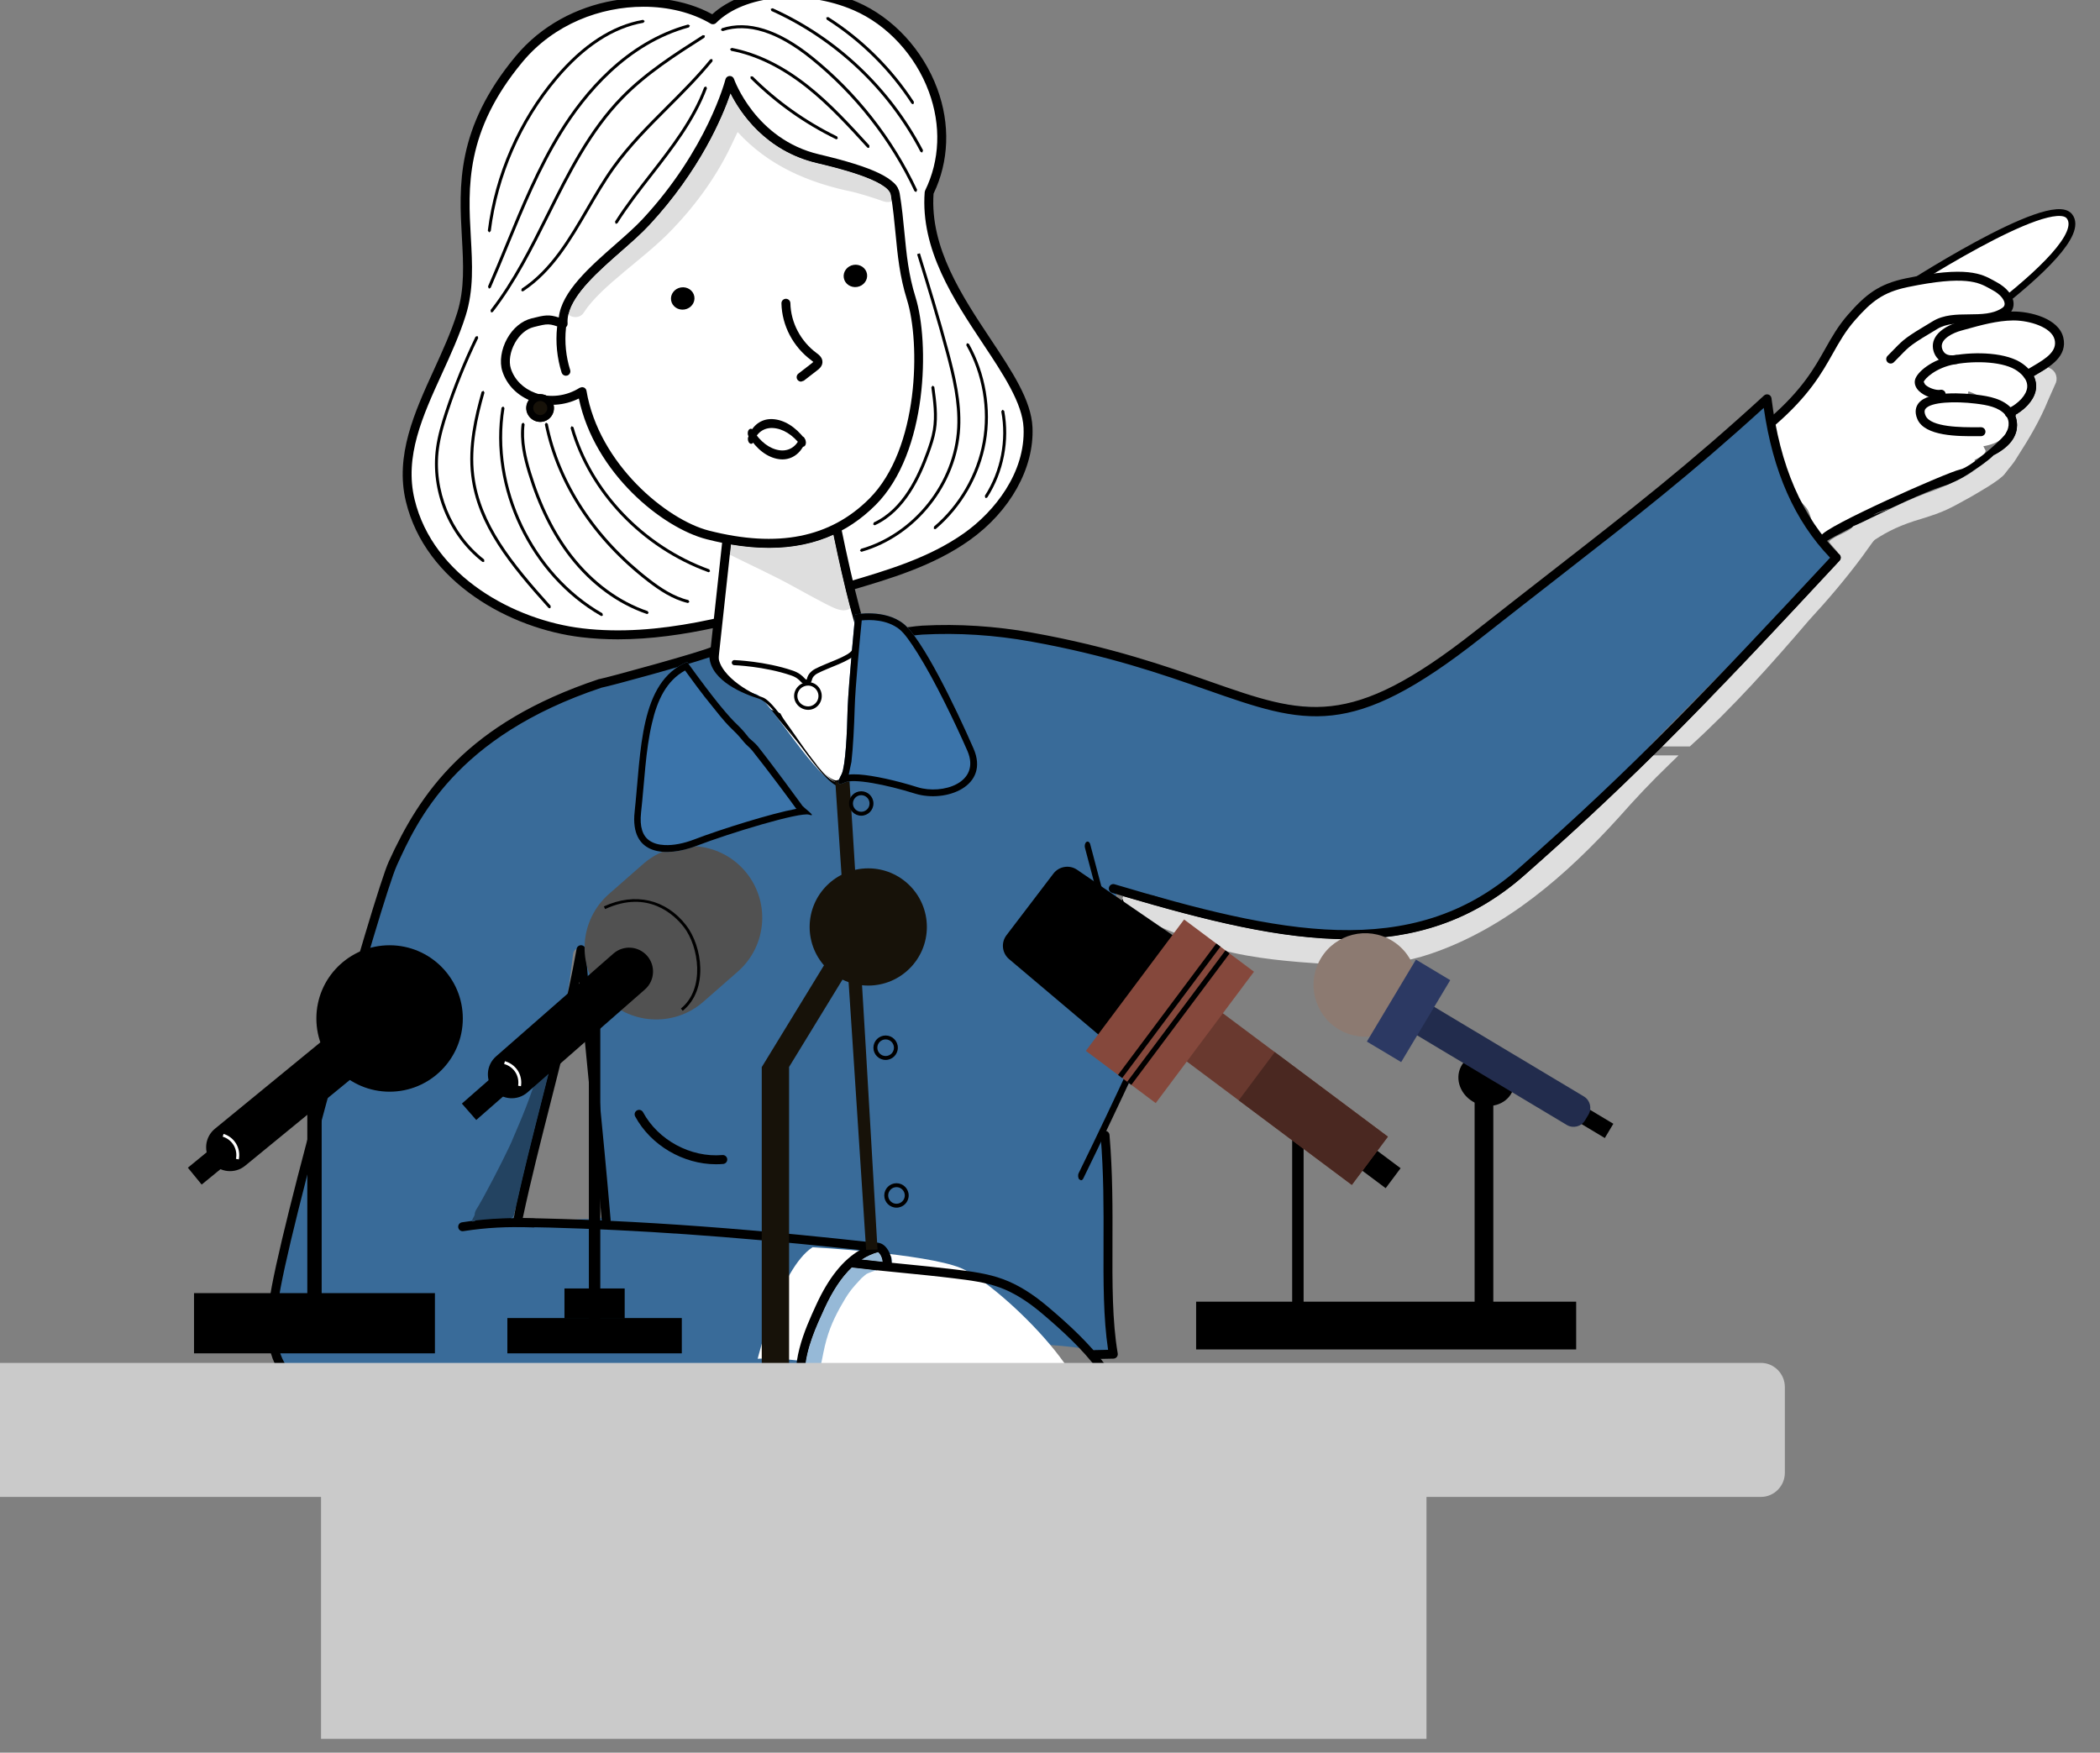 <?xml version="1.0" encoding="UTF-8" standalone="no"?>
<!DOCTYPE svg PUBLIC "-//W3C//DTD SVG 1.1//EN" "http://www.w3.org/Graphics/SVG/1.1/DTD/svg11.dtd">
<svg width="100%" height="100%" viewBox="0 0 514 429" version="1.1" xmlns="http://www.w3.org/2000/svg" xmlns:xlink="http://www.w3.org/1999/xlink" xml:space="preserve" xmlns:serif="http://www.serif.com/" style="fill-rule:evenodd;clip-rule:evenodd;stroke-linejoin:round;stroke-miterlimit:2;">
    <rect x="0" y="0" width="514" height="429" fill="#808080" stroke="none"/>
    <g transform="matrix(1.327,0,0,1.327,-21344.6,-9149.55)">
        <g transform="matrix(2.198,0,0,2.198,15104.4,6596.18)">
            <path d="M505.891,137.572C508.394,135.069 513.614,134.594 517.848,136.425C523.304,138.783 527.025,145.964 524.036,152.067C523.432,160.168 532.106,166.66 532.333,171.794C532.494,175.435 530.181,178.828 527.211,180.94C524.242,183.052 520.672,184.115 517.177,185.143C516.072,185.468 514.966,185.794 513.86,186.119C507.674,187.938 501.28,189.777 494.878,189.012C488.476,188.248 482.009,184.184 480.493,177.917C479.186,172.51 483.118,167.584 484.789,162.278C486.689,156.243 482.1,149.939 489.614,140.882C493.931,135.679 501.537,134.99 505.891,137.572Z" style="fill:white;fill-rule:nonzero;"/>
        </g>
        <g transform="matrix(2.198,0,0,2.198,15104.4,6596.18)">
            <path d="M500.063,136.477C496.467,136.477 492.551,137.929 489.903,141.121C485.08,146.935 485.344,151.645 485.576,155.8C485.703,158.083 485.824,160.239 485.147,162.39C484.624,164.049 483.879,165.682 483.158,167.261C481.526,170.837 479.984,174.215 480.858,177.829C482.42,184.289 489.243,187.962 494.922,188.64C501.351,189.407 507.94,187.469 513.754,185.759L517.072,184.783C520.499,183.775 524.044,182.733 526.994,180.635C529.503,178.849 532.126,175.594 531.959,171.811C531.867,169.75 530.259,167.327 528.556,164.762C526.094,161.055 523.302,156.852 523.662,152.039L523.698,151.902C524.94,149.368 525.053,146.426 524.016,143.618C522.883,140.55 520.521,137.989 517.698,136.769C513.599,134.996 508.528,135.465 506.156,137.837C506.036,137.958 505.847,137.983 505.7,137.895C504.138,136.968 502.154,136.477 500.063,136.477ZM497.921,189.563C496.892,189.563 495.862,189.507 494.833,189.384C488.905,188.677 481.775,184.814 480.129,178.005C479.194,174.14 480.863,170.484 482.476,166.949C483.187,165.391 483.923,163.78 484.431,162.165C485.067,160.144 484.951,158.055 484.827,155.842C484.587,151.549 484.314,146.683 489.326,140.642C493.679,135.395 501.288,134.601 505.835,137.108C508.517,134.665 513.676,134.213 517.995,136.08C521.004,137.381 523.518,140.101 524.72,143.359C525.819,146.336 525.707,149.461 524.405,152.166C524.098,156.694 526.798,160.759 529.18,164.347C531.02,167.117 532.608,169.508 532.708,171.778C532.859,175.194 530.836,178.822 527.429,181.246C524.376,183.417 520.77,184.477 517.283,185.503L513.966,186.479C509.002,187.938 503.479,189.563 497.921,189.563Z" style="fill-rule:nonzero;"/>
        </g>
        <g transform="matrix(2.198,0,0,2.198,15104.4,6596.18)">
            <path d="M519.279,191.824C517.844,187.63 516.875,183.292 515.89,178.306C513.919,177.969 511.891,177.934 509.909,178.203C509.018,178.325 508.045,178.562 507.547,179.273C507.236,179.719 507.169,180.275 507.111,180.807C506.714,184.462 506.317,188.118 505.92,191.774C505.89,192.055 505.86,192.348 505.96,192.614C506.102,192.994 506.477,193.248 506.843,193.454C508.888,194.605 513.97,201.973 516.327,201.582C518.383,201.241 517.741,193.323 519.279,191.824Z" style="fill:white;fill-rule:nonzero;"/>
        </g>
        <g transform="matrix(2.198,0,0,2.198,15104.4,6596.18)">
            <path d="M509.186,194.077C510.169,194.195 515.386,201.736 516.367,201.58C518.323,201.268 517.399,193.057 518.846,191.718C517.495,187.712 516.552,183.572 515.573,178.634C514.576,178.477 513.572,178.399 512.565,178.399C511.696,178.399 510.826,178.458 509.959,178.575C509.205,178.678 508.285,178.874 507.855,179.488C507.59,179.866 507.534,180.387 507.484,180.847L506.293,191.814C506.267,192.05 506.241,192.295 506.311,192.483C506.412,192.752 506.73,192.96 507.027,193.127M506.659,193.781C506.244,193.547 505.794,193.241 505.609,192.746C505.476,192.391 505.516,192.026 505.547,191.733L506.739,180.766C506.795,180.244 506.866,179.593 507.24,179.058C507.837,178.205 508.953,177.955 509.858,177.832C511.887,177.557 513.937,177.592 515.953,177.936C516.107,177.963 516.228,178.081 516.258,178.233C517.268,183.348 518.229,187.597 519.633,191.703C519.68,191.84 519.643,191.992 519.541,192.093C518.224,193.377 518.071,200.918 516.327,201.389C515.543,201.6 513.789,198.973 512.585,197.57C512.319,197.259 512.203,197 511.55,195.779" style="fill-rule:nonzero;"/>
        </g>
        <g transform="matrix(2.198,0,0,2.198,15104.4,6596.18)">
            <path d="M514.701,149.226C519.044,150.253 521.023,151.161 521.195,152.201C521.711,155.318 521.588,157.938 522.534,160.958C523.672,164.591 523.617,173.686 519.279,178.025C515.695,181.609 511.042,182.229 505.458,180.802C501.671,179.834 495.958,174.988 494.912,168.772C492.489,170.31 489.331,169.32 488.577,166.95C488.143,165.583 489.132,163.404 490.755,162.997C492.01,162.682 492.162,162.65 493.322,163.082C493.112,160.081 497.961,157.028 500.259,154.556C505.824,148.572 507.306,142.663 507.306,142.663C507.306,142.663 509.094,147.899 514.701,149.226Z" style="fill:white;fill-rule:nonzero;"/>
        </g>
        <g transform="matrix(2.198,0,0,2.198,15104.4,6596.18)">
            <path d="M494.912,168.397L495.065,168.429C495.18,168.481 495.261,168.586 495.282,168.71C496.312,174.836 502.008,179.533 505.551,180.439C511.331,181.915 515.734,181.039 519.013,177.76C523.209,173.564 523.302,164.665 522.177,161.07C521.563,159.113 521.393,157.353 521.214,155.489C521.114,154.455 521.011,153.385 520.825,152.262C520.617,151.011 516.099,149.942 514.615,149.591C510.298,148.57 508.183,145.363 507.367,143.739C506.702,145.682 504.823,150.199 500.533,154.812C499.891,155.503 499.068,156.225 498.198,156.989C496.022,158.899 493.557,161.063 493.696,163.056C493.704,163.183 493.648,163.306 493.546,163.383C493.444,163.459 493.31,163.478 493.19,163.434C492.13,163.038 492.058,163.057 490.846,163.361C490.236,163.514 489.665,163.997 489.281,164.687C488.876,165.413 488.744,166.236 488.934,166.836C489.233,167.775 489.985,168.524 490.998,168.893C492.203,169.33 493.591,169.167 494.711,168.455L494.912,168.397ZM510.597,181.886C508.984,181.886 507.243,181.645 505.365,181.165C501.635,180.212 495.954,175.612 494.641,169.354C493.419,169.959 491.998,170.054 490.742,169.597C489.509,169.149 488.589,168.225 488.22,167.063C487.968,166.273 488.124,165.222 488.626,164.322C489.11,163.452 489.853,162.837 490.664,162.633C491.802,162.347 492.131,162.286 492.958,162.556C493.189,160.388 495.577,158.292 497.703,156.426C498.559,155.674 499.367,154.965 499.984,154.301C505.421,148.455 506.928,142.63 506.942,142.572C506.983,142.411 507.124,142.296 507.29,142.289C507.457,142.281 507.607,142.385 507.661,142.541C507.678,142.592 509.457,147.6 514.788,148.861C519.396,149.951 521.361,150.901 521.565,152.139C521.755,153.288 521.86,154.37 521.961,155.417C522.137,157.241 522.302,158.963 522.892,160.846C524.065,164.592 523.95,173.884 519.544,178.29C517.141,180.693 514.187,181.886 510.597,181.886Z" style="fill-rule:nonzero;"/>
        </g>
        <g transform="matrix(1.509,0,0,2.198,15458.3,6596.18)">
            <path d="M510.845,174.464C510.7,174.464 510.552,174.456 510.401,174.441C509.008,174.301 507.694,173.618 506.703,172.516C506.564,172.362 506.577,172.125 506.731,171.987C506.885,171.849 507.121,171.861 507.26,172.014C508.127,172.977 509.269,173.574 510.477,173.695C511.553,173.802 512.477,173.438 512.95,172.717C513.064,172.544 513.297,172.496 513.469,172.609C513.643,172.723 513.69,172.956 513.577,173.129C513.018,173.982 512.016,174.464 510.845,174.464Z" style="fill-rule:nonzero;"/>
        </g>
        <g transform="matrix(-1.502,0.144,-0.21,-2.188,17030.6,7280.4)">
            <path d="M510.845,174.464C510.7,174.464 510.552,174.456 510.401,174.441C509.008,174.301 507.694,173.618 506.703,172.516C506.564,172.362 506.577,172.125 506.731,171.987C506.885,171.849 507.121,171.861 507.26,172.014C508.127,172.977 509.269,173.574 510.477,173.695C511.553,173.802 512.477,173.438 512.95,172.717C513.064,172.544 513.297,172.496 513.469,172.609C513.643,172.723 513.69,172.956 513.577,173.129C513.018,173.982 512.016,174.464 510.845,174.464Z" style="fill-rule:nonzero;"/>
        </g>
        <g transform="matrix(2.198,0,0,2.198,15104.4,6596.18)">
            <path d="M502.383,161.122C502.297,160.612 502.664,160.125 503.202,160.034C503.74,159.944 504.246,160.284 504.332,160.795C504.418,161.305 504.051,161.792 503.513,161.883C502.975,161.973 502.469,161.633 502.383,161.122Z" style="fill-rule:nonzero;"/>
        </g>
        <g transform="matrix(2.198,0,0,2.198,15104.4,6596.18)">
            <path d="M516.873,159.23C516.787,158.719 517.154,158.232 517.692,158.141C518.229,158.051 518.736,158.391 518.822,158.902C518.908,159.412 518.541,159.899 518.003,159.99C517.465,160.08 516.959,159.74 516.873,159.23Z" style="fill-rule:nonzero;"/>
        </g>
        <g transform="matrix(2.198,0,0,2.198,15104.4,6596.18)">
            <path d="M514.339,166.314L514.341,166.314L514.339,166.314ZM513.293,167.937C513.181,167.937 513.07,167.887 512.995,167.791C512.87,167.627 512.9,167.392 513.064,167.265L514.193,166.392L514.317,166.285L514.151,166.148C512.62,165.018 511.681,163.231 511.642,161.368C511.638,161.161 511.802,160.99 512.008,160.986L512.017,160.986C512.221,160.986 512.388,161.149 512.392,161.353C512.427,162.984 513.25,164.551 514.597,165.545C514.776,165.678 515.111,165.924 515.081,166.334C515.057,166.672 514.794,166.876 514.651,166.985L513.521,167.859L513.293,167.937Z" style="fill-rule:nonzero;"/>
        </g>
        <g transform="matrix(2.198,0,0,2.198,15104.4,6596.18)">
            <path d="M496.126,238.253C495.233,238.143 494.34,238.25 493.448,238.357C492.413,238.481 491.38,238.606 490.353,238.392L490.305,238.504C489.973,239.182 489.045,238.67 489.166,238.024C489.313,237.244 489.596,236.461 489.809,235.695C490.026,234.916 490.283,234.148 490.512,233.372C491.348,230.538 492.048,227.644 492.674,224.757C493.305,221.849 493.813,218.92 494.158,215.964C494.234,215.316 495.256,215.303 495.186,215.964C495.107,216.719 495.016,217.474 494.921,218.228C495.012,218.303 495.074,218.416 495.077,218.568C495.102,220.214 495.142,221.86 495.201,223.506C495.43,223.548 495.633,223.719 495.639,224.019C495.687,226.202 495.781,228.385 495.921,230.565C495.991,231.647 496.065,232.729 496.141,233.811C496.179,234.35 496.213,234.89 496.271,235.427C496.326,235.925 496.446,236.417 496.471,236.918L496.47,236.931C496.528,237.141 496.588,237.351 496.653,237.56C496.75,237.868 496.478,238.296 496.126,238.253ZM594.119,169.596C588.855,174 583.518,178.408 578.127,182.751C573.145,186.764 568.089,190.74 562.489,193.831C560.208,195.182 557.513,195.47 554.967,195.174C552.421,194.879 549.974,194.043 547.534,193.259C542.249,191.56 536.893,190.081 531.484,188.827C528.601,188.612 524.861,188.595 518.943,189.13C518.172,191.429 518.067,192.05 517.624,192.56C517.151,193.103 517.53,201.365 516.438,201.597C514.894,201.926 510.486,194.376 509.491,194.159C507.583,193.743 506.146,192.222 505.812,190.298C504.11,190.699 502.401,191.41 500.703,191.872C494.701,193.505 488.916,195.443 484.727,199.825C482.158,202.512 480.367,205.846 478.879,209.253C475.429,217.154 471.675,233.096 469.736,241.498C469.082,244.332 468.44,247.371 469.492,250.083C469.876,251.072 470.504,252 471.411,252.55C472.616,253.279 474.115,253.249 475.523,253.204C488.117,252.8 500.731,253.015 513.563,253.446C513.602,253.054 513.888,253.304 514.181,253.554C514.472,253.803 514.767,254.053 514.82,253.663C517.831,251.14 527.763,246.895 539.492,249.553C539.405,243.444 538.705,237.082 538.739,230.859C538.96,230.016 539.984,227.829 540.914,226.715C541.324,226.223 542.085,218.148 541.836,217.559C540.859,215.244 540.899,213.562 539.781,211.31C539.573,210.89 540.007,210.382 540.448,210.643L540.616,210.738L541.776,211.064C542.453,211.22 542.193,211.077 542.851,211.297C543.089,211.377 543.324,211.464 543.56,211.551C546.065,212.478 550.724,213.294 555.398,213.941C560.072,214.587 566.539,213.98 570.465,211.362C577.097,207.134 581.092,201.924 586.473,196.492C591.021,191.9 595.57,187.308 600.118,182.716C596.774,179.102 594.9,174.381 594.119,169.596Z" style="fill:rgb(57,107,153);fill-rule:nonzero;"/>
        </g>
        <g transform="matrix(-0.086,0.672,-0.672,-0.086,17005.8,5461.59)">
            <path d="M2284.07,556.753L2307.68,554.654C2307.68,554.654 2266.34,504.957 2258,513.486C2252.2,519.405 2284.07,556.753 2284.07,556.753Z" style="fill:white;fill-rule:nonzero;stroke:black;stroke-width:1.85px;"/>
        </g>
        <g transform="matrix(2.198,0,0,2.198,15104.4,6596.18)">
            <path d="M611.84,175.189C612.087,174.163 610.189,172.744 610.454,171.722C610.915,169.942 611.409,168.17 611.926,166.405C611.834,166.318 611.761,166.194 611.652,166.171C611.756,165.21 611.324,164.086 610.575,163.323C609.773,163.182 608.968,162.917 608.162,162.635C607.855,162.528 607.549,162.435 607.249,162.286C607.059,162.191 606.868,162.106 606.676,162.023L606.662,162.02L606.483,161.942L606.339,161.881C605.692,161.619 605.041,161.385 604.394,161.123C604.227,161.055 604.1,160.928 604.058,160.782L603.881,160.902C603.378,161.053 601.392,162.04 599.636,164.892C597.943,167.642 597.113,169.815 594.686,171.544C595.522,174.354 595.456,176.235 597.529,178.381C598.311,179.19 598.042,180.935 598.898,181.446C601.356,179.196 604.91,178.014 607.828,176.603C607.947,176.09 611.718,175.701 611.84,175.189Z" style="fill:white;fill-rule:nonzero;"/>
        </g>
        <g transform="matrix(0.527,0,0,0.527,7650.63,3749.1)">
            <path d="M16288.6,6405.84C16288.6,6405.84 16327.9,6408.02 16340.4,6413.07C16352.9,6418.13 16391.5,6454.46 16383.8,6469.51C16376,6484.55 16334.6,6473.03 16324.2,6473.45C16324.2,6473.45 16321.7,6454.51 16302.4,6449.18C16283,6443.85 16269.4,6444.87 16269.4,6444.87C16269.4,6444.87 16277.1,6413.37 16288.6,6405.84Z" style="fill:white;"/>
        </g>
        <g transform="matrix(2.198,0,0,2.198,15104.4,6596.18)">
            <path d="M539.922,258.057L539.803,258.05C539.322,257.987 539.046,257.564 538.943,257.405L538.922,257.374C538.552,256.856 538.229,256.399 537.94,255.99C536.665,254.188 536.084,253.365 535.166,252.333C535.029,252.178 535.043,251.942 535.197,251.804C535.352,251.666 535.589,251.68 535.727,251.835C536.672,252.899 537.3,253.787 538.552,255.556C538.841,255.964 539.164,256.421 539.533,256.939L539.571,256.996C539.628,257.083 539.761,257.288 539.899,257.305C539.984,257.317 540.109,257.253 540.247,257.128C540.392,256.996 540.499,256.235 540.429,255.836C539.772,252.076 537.174,249.23 533.477,246.112C532.259,245.085 531.117,244.383 529.985,243.965C528.754,243.511 527.412,243.347 526.113,243.189C524.634,243.008 523.221,242.869 521.854,242.734C520.484,242.599 519.065,242.459 517.578,242.277C517.373,242.252 517.226,242.065 517.25,241.86C517.276,241.654 517.464,241.51 517.669,241.533C519.149,241.713 520.562,241.853 521.927,241.987C523.299,242.123 524.716,242.263 526.204,242.444C527.545,242.608 528.932,242.777 530.245,243.262C531.46,243.71 532.675,244.455 533.96,245.539C537.783,248.761 540.472,251.724 541.168,255.707C541.239,256.112 541.219,257.257 540.752,257.684C540.478,257.931 540.199,258.057 539.922,258.057Z" style="fill-rule:nonzero;"/>
        </g>
        <g transform="matrix(1.408,0,0,2.198,15528.6,6598.72)">
            <path d="M536.674,233.806L536.447,233.729C536.282,233.604 536.25,233.368 536.376,233.203C538.746,230.099 541.106,226.922 543.39,223.76C543.692,223.341 543.925,222.99 543.947,222.611C543.966,222.29 543.82,221.936 543.691,221.624L537.194,205.9C537.115,205.708 537.206,205.489 537.397,205.41C537.59,205.331 537.808,205.422 537.887,205.614L544.384,221.337C544.535,221.705 544.725,222.162 544.696,222.654C544.66,223.282 544.277,223.812 543.998,224.199C541.71,227.366 539.346,230.549 536.972,233.659C536.899,233.755 536.787,233.806 536.674,233.806Z" style="fill-rule:nonzero;"/>
        </g>
        <g transform="matrix(2.198,0,0,2.198,15104.4,6596.18)">
            <path d="M537.914,249.961C537.711,249.961 537.544,249.798 537.539,249.594C537.535,249.387 537.7,249.215 537.907,249.211L539.053,249.187C538.648,246.51 538.659,243.463 538.67,240.246C538.68,237.357 538.69,234.368 538.424,231.216C538.407,231.01 538.56,230.828 538.767,230.811C538.975,230.798 539.155,230.947 539.172,231.153C539.44,234.338 539.43,237.343 539.42,240.249C539.408,243.605 539.397,246.775 539.861,249.49C539.88,249.597 539.85,249.708 539.781,249.792C539.711,249.876 539.608,249.926 539.499,249.928L537.922,249.961L537.914,249.961Z" style="fill-rule:nonzero;"/>
        </g>
        <g transform="matrix(2.198,0,0,2.198,15104.4,6596.18)">
            <path d="M489.935,238.13C492.088,238.166 494.292,238.233 496.56,238.333C496.241,234.55 495.866,230.708 495.504,226.992C495.227,224.144 494.942,221.223 494.68,218.31C493.961,221.789 493.081,225.247 492.225,228.614C491.433,231.725 490.616,234.937 489.935,238.13ZM513.748,254.038L513.735,254.038C494.467,253.393 484.672,253.672 479.41,253.822C473.022,254.005 472.9,254.008 470.41,251.929L470.221,251.772C468.285,250.158 468.404,247.224 468.662,245.158C469.366,239.523 477.431,210.985 478.682,208.233C481.311,202.449 485.267,196.589 496.314,192.906L496.408,192.888C496.884,192.815 505.042,190.591 505.823,190.183C505.95,190.118 506.103,190.129 506.218,190.213C506.334,190.297 506.391,190.44 506.366,190.58C506.039,192.451 509.105,194.133 510.035,194.422C511.546,194.893 515.076,202.061 516.517,201.543C517.567,201.165 517.022,192.826 517.767,191.994C518.445,191.239 518.171,189.51 518.172,189.494C518.19,189.33 518.315,189.197 518.478,189.168C518.633,189.139 522.289,188.477 523.461,188.415C526.501,188.253 529.613,188.453 532.71,189.01C539.277,190.19 543.88,191.803 547.579,193.098C555.622,195.915 559.293,197.201 569.832,188.895C572.251,186.989 574.44,185.284 576.372,183.78C582.979,178.634 587.753,174.916 594.097,169.103C594.2,169.008 594.348,168.978 594.48,169.027C594.611,169.076 594.705,169.194 594.722,169.333C595.425,175.02 597.29,179.308 600.425,182.443C600.568,182.586 600.572,182.816 600.434,182.964C591.05,193.044 584.27,200.327 573.941,209.402C564.71,217.514 553.318,214.986 539.385,210.839C539.186,210.78 539.073,210.571 539.132,210.372C539.191,210.174 539.401,210.06 539.598,210.12C553.306,214.2 564.503,216.697 573.446,208.839C583.191,200.278 589.478,193.63 599.641,182.715C596.667,179.619 594.841,175.496 594.073,170.14C587.969,175.698 583.269,179.359 576.833,184.372C574.902,185.875 572.714,187.58 570.297,189.484C559.433,198.044 555.641,196.716 547.331,193.806C543.657,192.519 539.085,190.918 532.577,189.748C529.537,189.201 526.483,189.006 523.5,189.164C522.552,189.214 519.753,189.703 518.877,189.858C518.783,190.415 518.508,191.666 517.857,192.393C517.086,193.253 518.016,201.52 516.946,201.945C515.294,202.6 511.506,195.093 509.754,194.547C508.497,194.155 505.759,193.076 505.597,191.07C503.588,191.757 497.493,193.43 496.546,193.62C484.291,197.706 481.086,204.756 479.364,208.544C478.121,211.279 470.107,239.647 469.406,245.251C469.17,247.143 469.047,249.817 470.701,251.195L470.891,251.353C473.163,253.25 473.163,253.251 479.389,253.072C484.606,252.924 494.27,252.648 513.177,253.269C512.206,250.531 513.616,247.463 514.57,245.388C515.599,243.151 516.806,241.641 518.234,240.814C516.461,240.622 514.736,240.444 513.086,240.284C504.357,239.437 496.631,238.976 489.468,238.873C489.356,238.871 489.251,238.82 489.181,238.732C489.111,238.645 489.084,238.531 489.107,238.421C489.809,235.066 490.668,231.692 491.498,228.43C492.567,224.227 493.673,219.88 494.452,215.543C494.485,215.358 494.652,215.227 494.839,215.235C495.027,215.243 495.179,215.39 495.195,215.578C495.514,219.36 495.889,223.203 496.251,226.919C496.614,230.642 496.989,234.492 497.308,238.284L497.306,238.367C502.249,238.6 507.493,238.988 513.158,239.537C515.182,239.733 517.32,239.957 519.518,240.201C519.597,240.203 519.685,240.216 519.784,240.231L520.01,240.35L520.013,240.353L520.013,240.354L520.06,240.422L520.107,240.615L520.107,240.617L520.098,240.684L520.012,240.851L519.904,240.936L519.818,240.967C517.992,241.439 516.5,242.987 515.252,245.702C514.234,247.915 512.84,250.947 514.085,253.498C514.143,253.617 514.133,253.756 514.063,253.867C513.992,253.974 513.875,254.038 513.748,254.038Z" style="fill-rule:nonzero;"/>
        </g>
        <g transform="matrix(2.198,0,0,2.198,15104.4,6596.18)">
            <path d="M520.497,242.51L520.442,242.506C520.237,242.476 520.096,242.286 520.125,242.08C520.174,241.745 520.088,241.395 519.888,241.12C519.793,240.988 519.69,240.946 519.677,240.949C519.477,241.005 519.271,240.886 519.216,240.687C519.161,240.487 519.279,240.281 519.479,240.226C519.833,240.129 520.222,240.303 520.495,240.68C520.809,241.111 520.945,241.661 520.867,242.189C520.84,242.375 520.68,242.51 520.497,242.51Z" style="fill-rule:nonzero;"/>
        </g>
        <g transform="matrix(2.198,0,0,2.198,15104.4,6596.18)">
            <path d="M605.513,164.262C606.486,163.508 607.734,163.116 608.964,163.178C609.737,163.218 610.506,163.43 611.274,163.336C612.042,163.242 612.846,162.703 612.875,161.93C612.894,161.443 612.601,160.995 612.251,160.656C611.33,159.766 610.021,159.422 608.761,159.192C607.977,159.049 607.119,159.418 606.332,159.54C605.631,159.649 605.023,159.459 604.401,159.802C604.016,160.014 603.629,160.26 603.394,160.632C603.068,161.147 603.092,161.804 603.169,162.409C603.248,163.039 603.391,163.701 603.832,164.158C604.273,164.616 605.009,164.653 605.513,164.262Z" style="fill:white;fill-rule:nonzero;"/>
        </g>
        <g transform="matrix(2.198,0,0,2.198,15104.4,6596.18)">
            <path d="M609.563,175.298C610.469,175.077 612.99,174.188 612.656,173.656C612.246,173.004 610.983,169.08 610.222,168.965C608.922,168.768 607.548,169.266 606.206,170.097C605.791,170.354 605.638,172.681 605.525,173.156C605.465,173.407 605.568,173.67 605.702,173.891C606.09,174.529 607.326,174.357 607.514,175.08C608.136,177.477 608.118,176.311 608.437,176.375C608.755,176.44 609.247,175.375 609.563,175.298Z" style="fill:white;fill-rule:nonzero;"/>
        </g>
        <g transform="matrix(2.198,0,0,2.198,15104.4,6596.18)">
            <path d="M611.289,173.49C611.915,173.446 612.548,173.396 613.146,173.204C613.744,173.013 614.313,172.664 614.653,172.137C614.994,171.609 615.066,170.886 614.733,170.354C614.323,169.702 613.476,169.508 612.715,169.393C611.415,169.196 610.097,169.061 608.787,169.174C608.301,169.215 607.715,169.378 607.602,169.853C607.542,170.105 607.645,170.368 607.779,170.589C608.167,171.227 608.359,171.921 609.099,172.023C609.421,172.068 612.223,172.766 611.289,173.49Z" style="fill:white;fill-rule:nonzero;"/>
        </g>
        <g transform="matrix(2.198,0,0,2.198,15104.4,6596.18)">
            <path d="M612.776,170.417C613.402,170.373 614.035,170.323 614.633,170.131C615.231,169.94 615.8,169.591 616.141,169.064C616.481,168.536 616.554,167.813 616.22,167.281C615.811,166.629 614.964,166.435 614.202,166.32C612.903,166.123 611.584,165.988 610.275,166.1C610.125,166.113 609.881,166.094 609.61,166.074C608.999,166.03 608.254,165.986 608.176,166.316C608.116,166.567 606.986,167.742 607.12,167.963C607.508,168.601 610.339,168.603 611.078,168.705C611.4,168.749 613.71,169.693 612.776,170.417Z" style="fill:white;fill-rule:nonzero;"/>
        </g>
        <g transform="matrix(2.198,0,0,2.198,15104.4,6596.18)">
            <path d="M616.22,167.281C616.571,167.802 618.122,166.017 618.462,165.489C618.803,164.962 618.876,164.238 618.542,163.707C618.133,163.055 617.285,162.861 616.524,162.745C615.225,162.548 613.906,162.414 612.597,162.526C612.11,162.568 611.253,162.655 611.14,163.13C611.08,163.381 608.637,164.21 608.772,164.432C609.16,165.069 607.721,166.1 611.059,165.978C611.384,165.966 615.289,165.899 616.22,167.281Z" style="fill:white;fill-rule:nonzero;"/>
        </g>
        <g transform="matrix(2.198,0,0,2.198,15104.4,6596.18)">
            <path d="M609.632,162.773C611.198,162.384 614.82,162.829 614.692,161.319C614.628,160.552 613.06,159.667 612.298,159.552C610.999,159.355 609.559,159.151 608.249,159.263C607.763,159.305 604.587,159.582 604.474,160.058C604.414,160.31 602.721,161.006 602.855,161.227C603.243,161.865 604.248,164.874 604.988,164.976C605.31,165.02 607.247,163.366 609.632,162.773Z" style="fill:white;fill-rule:nonzero;"/>
        </g>
        <g transform="matrix(2.198,0,0,2.198,15108.7,6589.69)">
            <path d="M607.556,179.555C605.471,179.992 595.924,184.853 597.393,184.373C597.59,184.308 596.889,184.038 596.939,183.826C597.115,183.09 607.62,178.453 608.568,178.272C609.441,178.106 611.81,175.994 612.305,175.406C612.683,174.957 612.844,174.201 612.398,173.684C611.823,173.018 610.848,172.85 609.899,172.735C608.133,172.519 606.12,172.601 605.69,173.173C605.649,173.228 605.539,173.375 605.697,173.743C606.125,174.74 608.823,174.724 609.977,174.718C610.115,174.717 610.239,174.715 610.35,174.717C610.556,174.718 610.724,174.887 610.722,175.094C610.722,175.3 610.554,175.467 610.347,175.467L610.265,175.467C610.178,175.467 610.083,175.467 609.981,175.468C608.461,175.477 605.632,175.493 605.008,174.038C604.736,173.405 604.903,172.973 605.09,172.723C605.937,171.593 609.054,171.877 609.99,171.99C611.036,172.117 612.216,172.325 612.966,173.194C613.606,173.936 613.569,175.069 612.879,175.889C612.209,176.685 608.483,179.36 607.556,179.555Z" style="fill-rule:nonzero;"/>
        </g>
        <g transform="matrix(2.198,0,0,2.198,15104.4,6596.18)">
            <path d="M614.674,170.962C614.537,170.962 614.405,170.886 614.339,170.756C614.245,170.571 614.319,170.345 614.504,170.252C615.487,169.755 616.13,169.046 616.182,168.402C616.221,167.927 615.947,167.473 615.371,167.053C614.28,166.258 611.907,166.161 610.127,166.476C608.494,166.765 607.568,167.704 607.497,167.963L607.613,168.18C607.923,168.492 608.575,168.687 608.892,168.625C609.095,168.588 609.292,168.719 609.331,168.923C609.37,169.126 609.237,169.323 609.033,169.362C608.439,169.475 607.546,169.176 607.081,168.709C606.814,168.44 606.7,168.122 606.761,167.814C606.89,167.164 608.183,166.059 609.996,165.738C611.874,165.405 614.494,165.486 615.813,166.447C616.812,167.175 616.971,167.945 616.93,168.463C616.855,169.379 616.075,170.298 614.843,170.921L614.674,170.962Z" style="fill-rule:nonzero;"/>
        </g>
        <g transform="matrix(2.198,0,0,2.198,15104.4,6596.18)">
            <path d="M594.8,171.665C594.695,171.665 594.591,171.622 594.516,171.536C594.381,171.38 594.397,171.143 594.554,171.007C597.287,168.634 598.315,166.808 599.223,165.198C599.784,164.201 600.314,163.259 601.168,162.288C602.634,160.619 603.732,159.742 606.009,159.269C611.119,158.209 612.368,158.901 613.372,159.457L613.58,159.571C614.458,160.036 615.002,160.702 615.037,161.353C615.058,161.767 614.872,162.129 614.512,162.372C613.545,163.023 612.405,163.033 611.303,163.043C610.328,163.051 609.407,163.059 608.665,163.5C606.444,164.82 606.324,164.943 605.543,165.749C605.39,165.906 605.212,166.089 604.992,166.309C604.845,166.456 604.608,166.456 604.461,166.309C604.315,166.163 604.315,165.926 604.461,165.779C604.679,165.562 604.853,165.382 605.004,165.226C605.827,164.379 605.975,164.226 608.282,162.855C609.198,162.311 610.265,162.302 611.297,162.293C612.333,162.284 613.313,162.275 614.093,161.749C614.233,161.655 614.295,161.541 614.287,161.392C614.273,161.109 613.987,160.635 613.229,160.234L613.009,160.113C612.113,159.617 610.999,158.999 606.161,160.003C604.081,160.435 603.113,161.21 601.732,162.783C600.93,163.696 600.418,164.604 599.876,165.566C598.939,167.229 597.877,169.115 595.045,171.574L594.8,171.665Z" style="fill-rule:nonzero;"/>
        </g>
        <g transform="matrix(2.198,0,0,2.198,15104.4,6596.18)">
            <path d="M616.228,167.735C616.115,167.735 616.004,167.685 615.93,167.589C615.804,167.425 615.834,167.189 615.999,167.063C616.187,166.918 616.431,166.776 616.712,166.612C617.815,165.97 618.709,165.361 618.482,164.415C618.227,163.354 616.342,162.803 615.046,162.803L614.991,162.803C613.651,162.82 612.3,163.196 610.995,163.559L610.626,163.662C609.976,163.841 608.907,164.337 609.018,165.06C609.034,165.162 609.095,165.419 609.318,165.582C609.517,165.726 609.807,165.768 610.18,165.707C610.382,165.673 610.577,165.812 610.611,166.017C610.644,166.221 610.505,166.414 610.301,166.447C609.724,166.542 609.244,166.455 608.877,166.188C608.426,165.86 608.307,165.37 608.276,165.174C608.098,164.012 609.322,163.244 610.426,162.938L610.793,162.836C612.146,162.46 613.544,162.071 614.982,162.053C616.402,162.039 618.82,162.614 619.211,164.24C619.587,165.805 618.084,166.681 617.09,167.26C616.841,167.405 616.607,167.541 616.456,167.657L616.228,167.735Z" style="fill-rule:nonzero;"/>
        </g>
        <g transform="matrix(2.198,0,0,2.198,15104.4,6596.18)">
            <path d="M514.524,254.324C514.044,254.324 513.497,254.108 513.289,253.594C513.211,253.402 513.304,253.183 513.495,253.106C513.688,253.028 513.906,253.121 513.985,253.313C514.064,253.508 514.362,253.595 514.61,253.569C515.13,253.512 515.596,253.111 515.984,252.726C516.417,252.295 516.826,251.83 517.198,251.344C517.323,251.179 517.56,251.148 517.724,251.274C517.888,251.4 517.919,251.636 517.794,251.8C517.401,252.312 516.969,252.803 516.513,253.258C516.033,253.734 515.443,254.232 514.693,254.315L514.524,254.324Z" style="fill-rule:nonzero;"/>
        </g>
        <g transform="matrix(2.198,0,0,2.198,15093.8,6675.23)">
            <path d="M510.971,197.651C508.223,197.651 505.498,196.063 504.19,193.639C504.092,193.457 504.16,193.23 504.342,193.131C504.524,193.033 504.752,193.101 504.85,193.283C506.116,195.629 508.854,197.107 511.51,196.878C511.713,196.86 511.898,197.013 511.916,197.22C511.934,197.426 511.781,197.608 511.575,197.626C511.374,197.643 511.172,197.651 510.971,197.651Z" style="fill-rule:nonzero;"/>
        </g>
        <g transform="matrix(2.198,0,0,2.198,15104.4,6596.18)">
            <path d="M484.89,239.234C484.708,239.234 484.548,239.101 484.52,238.916C484.489,238.711 484.629,238.52 484.834,238.488C486.829,238.182 488.569,238.088 490.838,238.167C491.045,238.174 491.207,238.348 491.2,238.555C491.193,238.762 491.023,238.925 490.812,238.917C488.594,238.84 486.894,238.931 484.947,239.229L484.89,239.234Z" style="fill-rule:nonzero;"/>
        </g>
        <g transform="matrix(2.198,0,0,2.198,15104.4,6596.18)">
            <path d="M493.554,167.444C493.394,167.444 493.246,167.342 493.196,167.182C492.811,165.962 492.679,164.645 492.814,163.373C492.836,163.167 493.021,163.017 493.227,163.04C493.433,163.062 493.582,163.246 493.56,163.452C493.436,164.622 493.557,165.834 493.911,166.956C493.974,167.154 493.864,167.364 493.666,167.427L493.554,167.444Z" style="fill-rule:nonzero;"/>
        </g>
        <g transform="matrix(2.198,0,0,2.198,15104.4,6596.18)">
            <path d="M516.862,187.134L516.841,187.132L516.693,187.116L516.594,187.098L516.544,187.089L516.52,187.085L516.533,187.086C516.099,186.999 515.706,186.751 515.305,186.569C514.388,186.082 513.473,185.591 512.565,185.086C510.85,184.141 509.06,183.337 507.309,182.462L507.402,181.601C508.519,181.791 509.584,181.886 510.597,181.886C512.591,181.886 514.39,181.517 516.007,180.778C516.46,182.962 516.919,184.997 517.43,186.947C517.34,187.02 517.232,187.075 517.109,187.105L516.854,187.132L516.862,187.134Z" style="fill:rgb(222,222,222);fill-rule:nonzero;"/>
        </g>
        <g transform="matrix(2.198,0,0,2.198,15104.4,6596.18)">
            <path d="M517.43,186.947C516.919,184.997 516.46,182.962 516.007,180.778C516.12,180.726 516.232,180.672 516.344,180.617L516.344,180.618L516.395,180.756L516.378,180.944C516.547,181.564 516.716,182.184 516.886,182.804C517.007,183.472 517.2,184.124 517.43,184.763C517.528,185.106 517.627,185.449 517.721,185.793C517.765,185.955 517.806,186.119 517.848,186.284L517.723,186.493C517.672,186.67 517.573,186.831 517.43,186.947ZM507.309,182.462C507.201,182.408 507.093,182.354 506.985,182.299L506.846,182.197C506.906,181.995 506.979,181.797 507.043,181.595L507.059,181.54C507.174,181.561 507.288,181.582 507.402,181.601L507.309,182.462Z" style="fill-rule:nonzero;"/>
        </g>
        <g transform="matrix(2.198,0,0,2.198,15104.4,6596.18)">
            <path d="M510.597,181.886C509.584,181.886 508.519,181.791 507.402,181.601C507.288,181.582 507.174,181.561 507.059,181.54L507.089,181.435L507.101,181.208L507.099,181.029C507.558,181.068 508.017,181.089 508.478,181.089L508.591,181.089C508.798,181.183 509.007,181.276 509.217,181.367C509.538,181.508 509.861,181.647 510.184,181.786C510.255,181.645 510.383,181.529 510.573,181.475C511.114,181.358 512.971,181.273 513.555,181.115C514.279,180.947 514.661,180.774 514.982,180.627C515.328,180.469 515.729,180.194 516.091,180.194C516.213,180.194 516.331,180.225 516.44,180.304C516.344,180.365 516.289,180.475 516.344,180.617C516.232,180.672 516.12,180.726 516.007,180.778C514.39,181.517 512.591,181.886 510.597,181.886Z" style="fill-rule:nonzero;"/>
        </g>
        <g transform="matrix(2.198,0,0,2.198,15104.4,6596.18)">
            <path d="M515.209,253.357C515.331,253.266 515.463,253.172 515.602,253.077C515.477,253.182 515.346,253.278 515.209,253.357Z" style="fill:rgb(222,222,222);fill-rule:nonzero;"/>
        </g>
        <g transform="matrix(2.198,0,0,2.198,15104.4,6596.18)">
            <path d="M514.523,253.574C514.336,253.574 514.138,253.514 514.036,253.396C513.78,252.837 513.648,252.257 513.607,251.668C513.885,251.685 514.226,251.696 514.604,251.709C514.702,251.713 514.802,251.716 514.904,251.72L514.918,251.783L514.958,251.722C515.512,251.742 516.146,251.769 516.817,251.819C516.552,252.134 516.274,252.438 515.984,252.726C515.864,252.845 515.737,252.966 515.602,253.077C515.463,253.172 515.331,253.266 515.209,253.357C515.018,253.468 514.818,253.546 514.61,253.569C514.581,253.572 514.552,253.574 514.523,253.574ZM520.916,241.887C520.906,241.886 520.898,241.885 520.888,241.884C520.888,241.682 520.857,241.481 520.797,241.288C520.817,241.312 520.835,241.338 520.851,241.365C520.953,241.528 520.966,241.716 520.916,241.887ZM520.136,241.808C519.556,241.748 518.966,241.685 518.366,241.615C518.806,241.327 519.268,241.117 519.753,240.985C519.792,241.011 519.841,241.055 519.888,241.12C520.034,241.321 520.12,241.562 520.136,241.808Z" style="fill:rgb(150,185,215);fill-rule:nonzero;"/>
        </g>
        <g transform="matrix(2.198,0,0,2.198,15104.4,6596.18)">
            <path d="M514.886,250.969C514.799,250.966 514.563,250.919 514.479,250.916C514.081,250.902 513.878,250.934 513.603,250.916C513.703,249.072 514.563,247.199 515.252,245.702C515.937,244.212 516.695,243.073 517.543,242.271C517.554,242.274 517.565,242.276 517.578,242.277C518.281,242.363 518.968,242.44 519.642,242.511C519.487,242.556 519.326,242.591 519.181,242.652C518.633,242.879 518.883,242.74 518.359,243.177C517.469,244.125 517.24,244.429 516.557,245.642C515.922,246.806 515.481,247.813 515.149,249.487C515.008,250.257 514.909,250.509 514.886,250.969Z" style="fill:rgb(150,185,215);fill-rule:nonzero;"/>
        </g>
        <g transform="matrix(2.198,0,0,2.198,15104.4,6596.18)">
            <path d="M516.817,251.819C516.146,251.769 515.512,251.742 514.958,251.722L514.886,250.969C515.249,251.036 515.905,251.043 516.219,251.07C516.958,251.132 517.436,251.239 517.502,251.239C517.79,251.239 516.813,251.724 517.116,251.678C517.532,251.615 517.11,251.668 517.116,251.678C517.084,251.716 516.849,251.781 516.817,251.819ZM514.903,251.714C514.903,251.714 514.702,251.713 514.604,251.709C514.226,251.696 513.885,251.685 513.607,251.668C513.59,251.418 513.59,251.167 513.603,250.916C513.878,250.934 514.232,250.946 514.63,250.96C514.714,250.963 514.867,250.884 514.886,250.969C515,251.467 515.042,251.786 514.898,251.671L514.903,251.714Z" style="fill-rule:nonzero;"/>
        </g>
        <g transform="matrix(2.198,0,0,2.198,15104.4,6596.18)">
            <path d="M519.642,242.511C518.968,242.44 518.281,242.363 517.578,242.277C517.565,242.276 517.554,242.274 517.543,242.271C517.807,242.02 518.083,241.801 518.366,241.615C518.966,241.685 519.556,241.748 520.136,241.808C520.142,241.899 520.138,241.99 520.125,242.08C520.107,242.202 520.151,242.318 520.231,242.399C520.112,242.41 519.994,242.419 519.875,242.428C519.801,242.461 519.722,242.487 519.642,242.511ZM520.888,241.966L520.888,241.884C520.898,241.885 520.906,241.886 520.916,241.887C520.908,241.914 520.899,241.94 520.888,241.966Z" style="fill-rule:nonzero;"/>
        </g>
        <g transform="matrix(2.198,0,0,2.198,15104.4,6596.18)">
            <path d="M514.036,253.396C514.013,253.371 513.997,253.343 513.985,253.313C513.926,253.167 513.784,253.078 513.637,253.078C513.62,253.078 513.604,253.079 513.589,253.081C513.239,252.109 513.334,250.82 513.612,249.384C513.836,248.296 513.807,248.155 514.172,247.016C514.775,245.429 515.597,243.899 516.744,242.638C516.965,242.399 517.203,242.174 517.456,241.969C517.377,241.695 517.754,241.468 517.986,241.251C518.176,241.047 518.127,240.921 518.393,240.915C518.539,240.901 518.688,240.895 518.835,240.895C519.024,240.895 519.211,240.904 519.4,240.918C519.453,240.947 519.513,240.963 519.577,240.963C519.61,240.963 519.643,240.959 519.677,240.949L519.679,240.949C519.689,240.949 519.716,240.959 519.753,240.985C519.268,241.117 518.806,241.327 518.366,241.615C518.083,241.801 517.807,242.02 517.543,242.271C516.695,243.073 515.937,244.212 515.252,245.702C514.563,247.199 513.703,249.072 513.603,250.916C513.59,251.167 513.59,251.418 513.607,251.668C513.648,252.257 513.78,252.837 514.036,253.396Z" style="fill-rule:nonzero;"/>
        </g>
        <g transform="matrix(2.198,0,0,2.198,15104.4,6596.18)">
            <path d="M520.231,242.399C520.151,242.318 520.107,242.202 520.125,242.08C520.138,241.99 520.142,241.899 520.136,241.808C520.12,241.562 520.034,241.321 519.888,241.12C519.841,241.055 519.792,241.011 519.753,240.985C519.716,240.959 519.689,240.949 519.679,240.949L519.677,240.949C519.643,240.959 519.61,240.963 519.577,240.963C519.513,240.963 519.453,240.947 519.4,240.918C519.599,240.933 519.797,240.951 519.995,240.968C520.286,240.995 520.61,241.053 520.797,241.288C520.857,241.481 520.888,241.682 520.888,241.884L520.888,241.966C520.787,242.205 520.559,242.392 520.281,242.392L520.27,242.392L520.237,242.399L520.231,242.399Z" style="fill-rule:nonzero;"/>
        </g>
        <g transform="matrix(2.198,0,0,2.198,15104.4,6596.18)">
            <path d="M514.61,253.828C514.249,253.828 513.909,253.666 513.651,253.241C513.629,253.189 513.607,253.135 513.589,253.081C513.604,253.079 513.62,253.078 513.637,253.078C513.784,253.078 513.926,253.167 513.985,253.313C513.997,253.343 514.013,253.371 514.036,253.396C514.138,253.514 514.336,253.574 514.523,253.574C514.552,253.574 514.581,253.572 514.61,253.569C514.818,253.546 515.018,253.468 515.209,253.357C515.346,253.278 515.477,253.182 515.602,253.077C515.737,252.966 515.864,252.845 515.984,252.726C516.274,252.438 516.552,252.134 516.817,251.819C516.849,251.781 516.88,251.743 516.912,251.705C517.15,252.19 516.848,252.597 516.448,252.879C516.339,252.966 516.228,253.051 516.115,253.134C515.687,253.498 515.125,253.828 514.61,253.828Z" style="fill-rule:nonzero;"/>
        </g>
        <g transform="matrix(2.198,0,0,2.198,15104.4,6596.18)">
            <path d="M489.182,237.941C489.238,237.66 489.311,237.379 489.391,237.098C489.332,237.366 489.274,237.634 489.217,237.901C489.205,237.915 489.194,237.928 489.182,237.941Z" style="fill:rgb(222,222,222);fill-rule:nonzero;"/>
        </g>
        <g transform="matrix(2.198,0,0,2.198,15104.4,6596.18)">
            <path d="M485.679,238.423C485.636,238.272 485.87,238.021 485.9,237.839C485.904,237.54 486.111,237.302 486.254,237.052C486.479,236.675 486.684,236.285 486.892,235.898C487.593,234.62 488.934,231.963 489.136,231.394C489.687,230.091 490.655,227.95 491.299,225.518C491.556,224.657 491.759,223.781 492.006,222.917C492.139,222.498 492.193,221.852 492.762,221.852L492.763,221.852C492.883,221.853 493.002,221.893 493.102,221.961C492.589,224.14 492.039,226.303 491.498,228.43C490.777,231.263 490.034,234.182 489.391,237.098C489.311,237.379 489.238,237.66 489.182,237.941C489.121,238.01 489.056,238.078 488.989,238.143C487.922,238.155 486.693,238.303 485.679,238.423Z" style="fill:rgb(35,67,97);fill-rule:nonzero;"/>
        </g>
        <g transform="matrix(2.198,0,0,2.198,15104.4,6596.18)">
            <path d="M489.217,237.901C489.274,237.634 489.332,237.366 489.391,237.098C490.034,234.182 490.777,231.263 491.498,228.43C492.039,226.303 492.589,224.14 493.102,221.961C493.237,222.053 493.335,222.198 493.345,222.366C493.353,222.783 493.198,223.2 493.139,223.615C492.886,224.931 492.675,226.259 492.28,227.543C491.708,229.304 491.137,231.065 490.533,232.815C490.628,232.868 490.711,232.941 490.767,233.042C490.889,233.235 490.857,233.465 490.8,233.675C490.727,234.027 490.661,234.381 490.574,234.73C490.307,235.843 489.974,237.025 489.217,237.901Z" style="fill-rule:nonzero;"/>
        </g>
        <g transform="matrix(2.198,0,0,2.198,15104.4,6596.18)">
            <path d="M486.065,238.641C486.003,238.55 485.955,238.449 485.924,238.339C486.938,238.219 487.922,238.155 488.989,238.143C488.926,238.204 488.861,238.263 488.792,238.32L488.645,238.438C487.787,238.446 486.908,238.465 486.065,238.641Z" style="fill-rule:nonzero;"/>
        </g>
        <g transform="matrix(2.198,0,0,2.198,15104.4,6596.18)">
            <path d="M480.522,255.335C479.195,255.335 477.91,255.27 477.172,255.16C475.646,255.041 474.166,254.672 472.728,254.158C472.333,254.064 472.165,253.643 472.26,253.298C473.124,253.762 474.042,253.897 475.897,253.897C476.807,253.897 477.975,254.124 479.41,253.822C482.236,253.227 509.553,253.341 513.261,253.995C514.236,254.054 514.365,254.527 514.663,254.723C514.987,254.935 515.37,254.892 513.607,255.526C513.251,255.539 488.526,255.029 488.17,255.057C486.388,255.155 484.602,255.132 482.822,255.262C482.112,255.312 481.31,255.335 480.522,255.335Z" style="fill:rgb(222,222,222);fill-rule:nonzero;"/>
        </g>
        <g transform="matrix(2.198,0,0,2.198,15104.4,6596.18)">
            <path d="M473.494,252.955C473.353,252.921 473.221,252.882 473.094,252.837C473.227,252.86 473.361,252.906 473.494,252.955Z" style="fill:rgb(150,185,215);fill-rule:nonzero;"/>
        </g>
        <g transform="matrix(2.198,0,0,2.198,15104.4,6596.18)">
            <path d="M526.062,258.093C525.97,258.093 525.877,258.078 525.789,258.047L525.776,258.009C525.35,256.735 524.909,255.418 524.036,254.452C523.533,253.896 522.882,253.423 522.086,253.034C521.606,252.799 521.073,252.595 520.487,252.423C520.398,252.396 520.306,252.37 520.213,252.345C519.617,252.185 518.186,251.907 517.556,251.819C517.722,251.786 517.548,251.604 517.717,251.6C517.745,251.597 517.517,251.449 517.556,251.449C517.678,251.449 518.972,251.725 519.066,251.735C520.63,251.87 521.905,252.853 522.825,253.211C523.479,253.548 524.378,254.078 525.176,254.715C525.778,255.65 526.137,256.724 526.487,257.771L526.549,257.955C526.401,258.043 526.232,258.093 526.062,258.093Z" style="fill-rule:nonzero;"/>
        </g>
        <g transform="matrix(2.198,0,0,2.198,15104.4,6596.18)">
            <path d="M512.435,253.995C510.721,253.94 509.086,253.893 507.523,253.852C507.024,253.839 506.532,253.827 506.048,253.815C504.085,253.767 502.242,253.731 500.514,253.703C499.919,253.694 499.337,253.685 498.769,253.678C497.625,253.663 496.534,253.652 495.493,253.644C494.924,253.64 494.371,253.637 493.831,253.635C493.195,253.633 492.578,253.631 491.981,253.631C491.291,253.631 490.628,253.633 489.989,253.636C489.735,253.637 489.485,253.638 489.239,253.64C484.837,253.667 481.696,253.757 479.41,253.822C477.944,253.864 476.807,253.897 475.897,253.897C474.042,253.897 473.124,253.762 472.26,253.298C472.304,253.138 472.404,252.995 472.564,252.906C472.68,252.845 472.798,252.821 472.917,252.821C472.976,252.821 473.035,252.827 473.094,252.837C473.221,252.882 473.353,252.921 473.494,252.955C473.684,253.025 473.873,253.103 474.059,253.137C474.996,253.435 476.659,253.533 478.34,253.533C479.931,253.533 481.538,253.445 482.563,253.358C485.556,253.175 488.652,253.032 491.657,253.032C491.81,253.032 491.964,253.033 492.116,253.033C492.382,253.038 492.648,253.04 492.914,253.04C493.32,253.04 493.726,253.036 494.131,253.032C494.537,253.028 494.943,253.023 495.349,253.023C496.103,253.023 496.857,253.037 497.611,253.091C499.92,253.206 502.235,253.126 504.536,253.393C505.819,253.504 507.1,253.645 508.386,253.729C509.526,253.808 510.672,253.81 511.809,253.934C512.018,253.952 512.227,253.973 512.435,253.995Z" style="fill-rule:nonzero;"/>
        </g>
        <g transform="matrix(2.198,0,0,2.198,15104.4,6596.18)">
            <path d="M514.524,254.324C514.266,254.324 513.987,254.262 513.754,254.124C514.025,254.143 514.294,254.156 514.565,254.156C514.732,254.156 514.9,254.151 515.067,254.14C515.237,254.11 515.406,254.068 515.572,254.015C515.536,254.035 515.499,254.056 515.461,254.075C515.226,254.197 514.969,254.284 514.693,254.315L514.524,254.324Z" style="fill-rule:nonzero;"/>
        </g>
        <g transform="matrix(2.198,0,0,2.198,15104.4,6596.18)">
            <path d="M487.333,162.13L487.257,162.104L487.235,161.928C489.142,159.472 490.568,156.611 491.947,153.845C493.674,150.381 495.459,146.799 498.204,143.995C500.217,141.939 502.673,140.372 505.049,138.857L505.222,138.895L505.183,139.068C502.82,140.575 500.376,142.134 498.383,144.17C495.666,146.946 493.889,150.51 492.171,153.957C490.787,156.734 489.355,159.605 487.432,162.081L487.333,162.13Z" style="fill-rule:nonzero;"/>
        </g>
        <g transform="matrix(2.198,0,0,2.198,15104.4,6596.18)">
            <path d="M489.912,160.366L489.808,160.31L489.844,160.137C492.278,158.531 493.797,155.919 495.265,153.393C495.948,152.217 496.655,151.001 497.448,149.893C498.777,148.036 500.417,146.396 502.003,144.81C503.25,143.563 504.54,142.274 505.668,140.889L505.844,140.871L505.862,141.047C504.726,142.442 503.432,143.736 502.18,144.987C500.601,146.566 498.968,148.199 497.652,150.038C496.865,151.137 496.161,152.348 495.481,153.519C493.998,156.07 492.465,158.708 489.981,160.346L489.912,160.366Z" style="fill-rule:nonzero;"/>
        </g>
        <g transform="matrix(2.198,0,0,2.198,15104.4,6596.18)">
            <path d="M497.783,154.692L497.717,154.673L497.678,154.5C498.56,153.106 499.597,151.775 500.599,150.488C502.346,148.243 504.153,145.923 505.157,143.236L505.318,143.163L505.392,143.324C504.374,146.046 502.555,148.382 500.796,150.641C499.797,151.924 498.765,153.251 497.889,154.634L497.783,154.692Z" style="fill-rule:nonzero;"/>
        </g>
        <g transform="matrix(2.198,0,0,2.198,15104.4,6596.18)">
            <path d="M487.131,160.128L487.081,160.117L487.017,159.953C487.527,158.783 488.021,157.58 488.499,156.417C489.808,153.231 491.162,149.937 493,146.958C495.041,143.649 498.574,139.404 503.81,137.968L503.964,138.056L503.876,138.21C498.718,139.624 495.23,143.819 493.213,147.089C491.385,150.051 490.035,153.335 488.73,156.512C488.252,157.677 487.757,158.881 487.246,160.053L487.131,160.128Z" style="fill-rule:nonzero;"/>
        </g>
        <g transform="matrix(2.198,0,0,2.198,15104.4,6596.18)">
            <path d="M487.126,155.409L487.11,155.408L487.001,155.269C487.586,150.575 489.587,145.999 492.638,142.383C494.949,139.643 497.434,138.026 500.025,137.575L500.169,137.677L500.068,137.821C497.537,138.262 495.101,139.851 492.829,142.544C489.809,146.124 487.828,150.653 487.249,155.299L487.126,155.409Z" style="fill-rule:nonzero;"/>
        </g>
        <g transform="matrix(2.198,0,0,2.198,15104.4,6596.18)">
            <path d="M486.613,183.082L486.536,183.055C483.696,180.835 482.172,177.092 482.654,173.519C482.798,172.451 483.104,171.431 483.413,170.487C484.12,168.333 484.98,166.206 485.97,164.166L486.138,164.108L486.196,164.275C485.21,166.305 484.353,168.421 483.65,170.566C483.345,171.497 483.043,172.504 482.901,173.552C482.431,177.038 483.918,180.691 486.69,182.858L486.712,183.034L486.613,183.082Z" style="fill-rule:nonzero;"/>
        </g>
        <g transform="matrix(2.198,0,0,2.198,15104.4,6596.18)">
            <path d="M492.182,186.962L492.089,186.921C488.844,183.31 486.118,179.983 485.612,175.827C485.313,173.364 485.883,170.887 486.48,168.789L486.635,168.703L486.721,168.858C486.13,170.932 485.566,173.378 485.86,175.796C486.357,179.88 489.059,183.175 492.275,186.754L492.265,186.93L492.182,186.962Z" style="fill-rule:nonzero;"/>
        </g>
        <g transform="matrix(2.198,0,0,2.198,15104.4,6596.18)">
            <path d="M496.553,187.612L496.491,187.595C490.567,184.207 487.06,176.859 488.152,170.122L488.295,170.018L488.398,170.162C487.322,176.799 490.778,184.04 496.615,187.378L496.662,187.549L496.553,187.612Z" style="fill-rule:nonzero;"/>
        </g>
        <g transform="matrix(2.198,0,0,2.198,15104.4,6596.18)">
            <path d="M505.542,183.934L505.499,183.926C499.931,181.901 495.504,177.265 493.947,171.828L494.033,171.673L494.187,171.759C495.723,177.12 500.09,181.692 505.585,183.691L505.659,183.852L505.542,183.934Z" style="fill-rule:nonzero;"/>
        </g>
        <g transform="matrix(2.198,0,0,2.198,15104.4,6596.18)">
            <path d="M500.381,187.443L500.34,187.436C497.896,186.6 495.67,184.963 493.902,182.701C492.412,180.796 491.227,178.409 490.378,175.607C490.006,174.378 489.651,172.928 489.84,171.484L489.98,171.376L490.088,171.517C489.905,172.913 490.253,174.331 490.617,175.535C491.457,178.307 492.628,180.667 494.098,182.547C495.837,184.77 498.023,186.379 500.421,187.199L500.499,187.358L500.381,187.443Z" style="fill-rule:nonzero;"/>
        </g>
        <g transform="matrix(2.198,0,0,2.198,15104.4,6596.18)">
            <path d="M503.8,186.515L503.771,186.512C502.475,186.203 501.354,185.433 500.428,184.721C495.865,181.211 492.796,176.525 491.788,171.525L491.886,171.378L492.033,171.476C493.029,176.416 496.065,181.049 500.58,184.522C501.485,185.219 502.579,185.97 503.83,186.269L503.922,186.419L503.8,186.515Z" style="fill-rule:nonzero;"/>
        </g>
        <g transform="matrix(2.198,0,0,2.198,15104.4,6596.18)">
            <path d="M522.914,152.016L522.801,151.945C520.792,147.659 517.781,143.825 514.094,140.858C511.308,138.616 508.823,137.83 506.714,138.522L506.556,138.442L506.635,138.285C508.832,137.565 511.394,138.365 514.25,140.664C517.968,143.654 521.003,147.518 523.028,151.839L522.968,152.005L522.914,152.016Z" style="fill-rule:nonzero;"/>
        </g>
        <g transform="matrix(2.198,0,0,2.198,15104.4,6596.18)">
            <path d="M518.93,148.327L518.838,148.287C517.254,146.551 515.617,144.757 513.747,143.276C511.654,141.617 509.526,140.574 507.423,140.177L507.324,140.031L507.47,139.931C509.613,140.336 511.777,141.396 513.901,143.08C515.788,144.573 517.432,146.375 519.023,148.118L519.015,148.295L518.93,148.327Z" style="fill-rule:nonzero;"/>
        </g>
        <g transform="matrix(2.198,0,0,2.198,15104.4,6596.18)">
            <path d="M516.263,147.602L516.209,147.589C513.555,146.293 511.147,144.581 509.051,142.499L509.05,142.322L509.227,142.322C511.304,144.384 513.69,146.081 516.318,147.365L516.375,147.532L516.263,147.602Z" style="fill-rule:nonzero;"/>
        </g>
        <g transform="matrix(2.198,0,0,2.198,15104.4,6596.18)">
            <path d="M523.412,148.705L523.301,148.638C520.59,143.434 516.151,139.241 510.801,136.831L510.738,136.666L510.903,136.603C516.305,139.036 520.786,143.269 523.523,148.522L523.469,148.691L523.412,148.705Z" style="fill-rule:nonzero;"/>
        </g>
        <g transform="matrix(2.198,0,0,2.198,15104.4,6596.18)">
            <path d="M522.659,144.656L522.555,144.599C520.728,141.786 518.267,139.35 515.437,137.553L515.398,137.38L515.57,137.342C518.431,139.158 520.919,141.62 522.763,144.463L522.727,144.635L522.659,144.656Z" style="fill-rule:nonzero;"/>
        </g>
        <g transform="matrix(2.198,0,0,2.198,15104.4,6596.18)">
            <path d="M518.348,182.217L518.228,182.126L518.314,181.972C522.768,180.695 526.166,176.41 526.392,171.781C526.496,169.658 525.994,167.557 525.471,165.586C524.728,162.786 523.862,159.969 523.025,157.245L523.262,157.165L523.143,157.202L523.263,157.172C524.102,159.898 524.969,162.717 525.713,165.522C526.241,167.511 526.748,169.634 526.642,171.794C526.411,176.526 522.937,180.907 518.383,182.212L518.348,182.217Z" style="fill-rule:nonzero;"/>
        </g>
        <g transform="matrix(2.198,0,0,2.198,15104.4,6596.18)">
            <path d="M519.45,179.992L519.336,179.919L519.396,179.753C521.841,178.621 523.091,175.829 523.82,173.827C524.018,173.279 524.241,172.637 524.35,171.977C524.545,170.796 524.38,169.585 524.221,168.413L524.328,168.272L524.469,168.379C524.631,169.569 524.798,170.799 524.597,172.018C524.484,172.699 524.258,173.353 524.055,173.913C523.312,175.957 522.031,178.809 519.502,179.98L519.45,179.992Z" style="fill-rule:nonzero;"/>
        </g>
        <g transform="matrix(2.198,0,0,2.198,15104.4,6596.18)">
            <path d="M524.523,180.324L524.427,180.28L524.442,180.103C526.558,178.309 528.051,175.713 528.538,172.981C529.024,170.25 528.519,167.298 527.153,164.883L527.2,164.713L527.371,164.76C528.765,167.225 529.28,170.237 528.784,173.025C528.287,175.813 526.763,178.463 524.603,180.294L524.523,180.324Z" style="fill-rule:nonzero;"/>
        </g>
        <g transform="matrix(2.198,0,0,2.198,15104.4,6596.18)">
            <path d="M528.815,177.709L528.747,177.689L528.71,177.516C530.043,175.442 530.545,172.863 530.089,170.441L530.189,170.294L530.335,170.394C530.803,172.879 530.287,175.524 528.92,177.651L528.815,177.709Z" style="fill-rule:nonzero;"/>
        </g>
        <g transform="matrix(2.198,0,0,2.198,15104.4,6596.18)">
            <path d="M521.343,151.587C521.288,151.503 521.222,151.42 521.146,151.338C521.227,151.412 521.294,151.494 521.343,151.587Z" style="fill:rgb(222,222,222);fill-rule:nonzero;"/>
        </g>
        <g transform="matrix(2.198,0,0,2.198,15104.4,6596.18)">
            <path d="M494.35,162.522C494.136,162.522 493.92,162.448 493.758,162.308C494.163,160.531 496.292,158.662 498.198,156.989C499.068,156.225 499.891,155.503 500.533,154.812C504.823,150.199 506.702,145.682 507.367,143.739C508.183,145.363 510.298,148.57 514.615,149.591C516.099,149.942 520.617,151.011 520.825,152.262C520.854,152.442 520.883,152.622 520.909,152.8C520.802,152.849 520.69,152.869 520.577,152.869C520.36,152.869 520.137,152.795 519.932,152.714C519.18,152.454 518.419,152.218 517.649,152.02C513.839,151.242 510.515,149.783 507.964,146.99C507.827,147.284 507.685,147.574 507.55,147.86C506.293,150.579 504.528,153.033 502.455,155.189C500.168,157.597 496.527,159.879 495.076,162.108C494.922,162.39 494.637,162.522 494.35,162.522Z" style="fill:rgb(222,222,222);fill-rule:nonzero;"/>
        </g>
        <g transform="matrix(2.198,0,0,2.198,15104.4,6596.18)">
            <path d="M493.758,162.308C493.641,162.207 493.552,162.071 493.511,161.903C493.355,161.418 493.75,161.05 494.014,160.694C495.764,158.251 498.442,156.724 500.51,154.583C503.118,152.015 504.835,149.347 506.465,145.701C506.518,145.568 506.601,145.35 506.625,145.25L506.648,145.181C506.619,144.978 506.67,144.774 506.778,144.602C506.83,144.297 506.894,143.998 507.11,143.772C507.218,143.656 507.35,143.582 507.491,143.54C507.794,143.968 508.103,144.393 508.421,144.811C508.771,145.272 509.128,145.727 509.493,146.176C509.79,146.541 510.129,147.096 510.638,147.096L510.642,147.096L510.836,147.265C510.978,147.366 511.29,147.59 511.401,147.655C512.46,148.383 513.791,149.01 514.388,149.22C515.861,149.767 517.414,150.04 518.925,150.457C519.703,150.759 520.669,150.904 521.146,151.338C521.222,151.42 521.288,151.503 521.343,151.587C521.403,151.701 521.438,151.831 521.439,151.98C521.429,152.294 521.275,152.595 520.997,152.751C520.968,152.77 520.939,152.786 520.909,152.8C520.883,152.622 520.854,152.442 520.825,152.262C520.617,151.011 516.099,149.942 514.615,149.591C510.298,148.57 508.183,145.363 507.367,143.739C506.702,145.682 504.823,150.199 500.533,154.812C499.891,155.503 499.068,156.225 498.198,156.989C496.292,158.662 494.163,160.531 493.758,162.308Z" style="fill-rule:nonzero;"/>
        </g>
        <g transform="matrix(2.198,0,0,2.198,15104.4,6596.18)">
            <path d="M559.786,216.925C558.968,216.925 558.151,216.885 557.34,216.814C554.364,216.608 551.365,216.381 548.473,215.609C545.919,214.829 543.508,213.654 540.995,212.755C540.93,212.737 540.868,212.716 540.811,212.69L540.249,211.33C540.271,211.257 540.301,211.187 540.337,211.121C547.232,213.151 553.496,214.727 559.177,214.727C564.62,214.727 569.528,213.28 573.941,209.402C577.98,205.854 581.476,202.58 584.797,199.305L586.922,199.305C586.65,199.562 586.385,199.827 586.118,200.089C584.666,201.483 583.287,202.949 581.955,204.458C577.546,209.33 572.416,213.824 566.096,215.962C564.066,216.652 561.926,216.925 559.786,216.925Z" style="fill:rgb(222,222,222);fill-rule:nonzero;"/>
        </g>
        <g transform="matrix(2.198,0,0,2.198,15104.4,6596.18)">
            <path d="M587.868,198.555L585.555,198.555C590.438,193.702 594.999,188.802 600.434,182.964C600.572,182.816 600.568,182.586 600.425,182.443C600.391,182.409 600.357,182.375 600.323,182.341C600.369,182.28 599.515,181.425 599.557,181.368C599.936,180.888 601.243,180.584 601.577,180.074C602.645,179.645 604.528,178.666 606.052,177.979C607.305,177.416 608.294,177.104 608.577,176.987C609.512,176.601 610.834,176.042 611.499,175.557C612.06,175.148 612.699,174.767 613.391,174.094C614.999,173.278 615.334,172.282 615.329,171.586C615.327,171.322 615.277,171.068 615.194,170.829C615.219,170.78 615.244,170.732 615.269,170.683C616.253,170.076 616.864,169.268 616.93,168.463C616.952,168.188 616.917,167.844 616.732,167.472C616.842,167.404 616.964,167.333 617.09,167.26C617.346,167.111 617.635,166.943 617.917,166.748C618.243,166.839 618.524,167.088 618.613,167.435C618.683,167.69 618.648,167.97 618.513,168.199C618.326,168.631 618.133,169.059 617.941,169.489C617.258,171.174 616.334,172.729 615.352,174.254C614.978,174.893 614.768,175.044 614.325,175.644C613.949,176.197 611.986,177.292 611.416,177.626C609.648,178.604 609.248,178.853 607.319,179.446C605.631,179.936 604.495,180.483 603.388,181.212C603.199,181.391 603.232,181.388 602.307,182.661C600.933,184.507 599.44,186.264 597.878,187.954C594.717,191.648 591.477,195.289 587.868,198.555ZM603.225,179.138C603.727,178.894 604.248,178.706 604.778,178.542C604.255,178.741 603.726,178.944 603.225,179.138Z" style="fill:rgb(222,222,222);fill-rule:nonzero;"/>
        </g>
        <g transform="matrix(2.198,0,0,2.198,15104.4,6596.18)">
            <path d="M540.811,212.69C540.268,212.444 540.094,211.831 540.249,211.33L540.811,212.69Z" style="fill-rule:nonzero;"/>
        </g>
        <g transform="matrix(2.198,0,0,2.198,15104.4,6596.18)">
            <path d="M559.177,214.727C553.496,214.727 547.232,213.151 540.337,211.121C540.488,210.842 541.379,210.632 541.005,210.723C540.76,210.782 540.582,210.809 540.597,210.807C541.077,210.947 542.161,211.438 542.648,211.209C542.715,211.177 542.758,211.048 542.83,211.066C545.023,211.796 547.141,212.761 549.394,213.298C552.093,213.892 553.266,213.963 556.143,214.218C557.471,214.354 558.805,214.459 560.139,214.459C561.067,214.459 561.995,214.408 562.919,214.281C568.127,213.457 574.797,209.211 579.245,204.3C581.046,202.429 582.775,200.493 584.663,198.706C585.016,198.352 585.366,197.994 585.733,197.654C585.993,197.352 586.352,197.115 586.73,197.103C587.13,196.73 587.53,196.356 587.94,195.993C590.252,193.872 592.332,191.517 594.448,189.204C596.285,187.097 599.033,184.046 600.323,182.341C600.357,182.375 600.391,182.409 600.425,182.443C600.568,182.586 600.572,182.816 600.434,182.964C594.999,188.802 590.438,193.702 585.555,198.555C585.303,198.805 585.051,199.055 584.797,199.305C581.476,202.58 577.98,205.854 573.941,209.402C569.528,213.28 564.62,214.727 559.177,214.727Z" style="fill-rule:nonzero;"/>
        </g>
        <g transform="matrix(2.198,0,0,2.198,15104.4,6596.18)">
            <path d="M614.213,172.553C614.3,172.416 614.385,172.277 614.469,172.136C614.405,172.285 614.318,172.424 614.213,172.553Z" style="fill:rgb(222,222,222);fill-rule:nonzero;"/>
        </g>
        <g transform="matrix(2.198,0,0,2.198,15104.4,6596.18)">
            <path d="M615.269,170.683C615.627,169.98 615.914,169.338 616.079,168.901C616.15,168.727 616.58,167.736 616.579,167.736C616.579,167.736 616.558,167.782 616.509,167.894L616.612,167.648C616.63,167.603 616.648,167.558 616.666,167.513C616.687,167.5 616.709,167.486 616.732,167.472C616.917,167.844 616.952,168.188 616.93,168.463C616.864,169.268 616.253,170.076 615.269,170.683Z" style="fill-rule:nonzero;"/>
        </g>
        <g transform="matrix(2.198,0,0,2.198,15104.4,6596.18)">
            <path d="M613.382,174.098C613.544,173.727 613.744,173.299 614.044,172.817C614.101,172.73 614.157,172.642 614.213,172.553C614.318,172.424 614.405,172.285 614.469,172.136C614.727,171.702 614.973,171.256 615.194,170.829C615.277,171.068 615.327,171.322 615.329,171.586C615.334,172.282 614.999,173.278 613.391,174.094C613.388,174.095 613.385,174.097 613.382,174.098Z" style="fill-rule:nonzero;"/>
        </g>
        <g transform="matrix(2.198,0,0,2.198,15104.4,6596.18)">
            <path d="M616.666,167.513C616.771,167.248 616.888,166.983 617.156,166.842C617.307,166.752 617.475,166.71 617.641,166.71C617.734,166.71 617.827,166.723 617.917,166.748C617.635,166.943 617.346,167.111 617.09,167.26C616.964,167.333 616.842,167.404 616.732,167.472C616.709,167.486 616.687,167.5 616.666,167.513Z" style="fill-rule:nonzero;"/>
        </g>
        <g transform="matrix(1,0,0,1,4138.12,638.207)">
            <g transform="matrix(0.107,0,0,0.107,11842.1,6131.84)">
                <rect x="2290.99" y="3006.58" width="47.13" height="579.76" style="fill:rgb(23,18,9);fill-rule:nonzero;"/>
            </g>
            <g transform="matrix(0.107,0,0,0.107,11842.1,6131.84)">
                <path d="M2373.55,2764.96C2373.55,2820.75 2418.79,2865.99 2474.59,2865.99C2530.38,2865.99 2575.62,2820.75 2575.62,2764.96C2575.62,2709.16 2530.38,2663.92 2474.59,2663.92C2418.79,2663.92 2373.55,2709.16 2373.55,2764.96Z" style="fill:rgb(23,18,9);fill-rule:nonzero;"/>
            </g>
            <g transform="matrix(0.107,0,0,0.107,11842.1,6131.84)">
                <path d="M2290.98,3006.59L2319.67,3036.44L2456.12,2813.24L2427.43,2783.39L2290.98,3006.59Z" style="fill:rgb(23,18,9);fill-rule:nonzero;"/>
            </g>
        </g>
        <g transform="matrix(1,0,0,1,956.465,55.708)">
            <path d="M15187.6,7115.32L15127.7,7115.32C15125.3,7115.32 15123.3,7113.32 15123.3,7110.87L15123.3,7095.05C15123.3,7092.6 15125.3,7090.6 15127.7,7090.6L15453.2,7090.6C15455.6,7090.6 15457.6,7092.6 15457.6,7095.05L15457.6,7110.87C15457.6,7113.32 15455.6,7115.32 15453.2,7115.32L15391.5,7115.32L15391.5,7159.95L15187.6,7159.95L15187.6,7115.32Z" style="fill:rgb(202,202,202);fill-rule:nonzero;"/>
        </g>
        <g transform="matrix(0.342,0,0,0.342,10361.9,4368.11)">
            <g transform="matrix(1.12,0,0,1.12,14325.2,7208.07)">
                <path d="M2853.97,674.672C2857.02,668.481 2865.02,666.188 2871.83,669.549C2878.64,672.91 2881.68,680.654 2878.63,686.844C2875.57,693.034 2867.57,695.328 2860.76,691.967C2853.95,688.605 2850.91,680.862 2853.97,674.672Z" style="fill-rule:nonzero;"/>
            </g>
            <g transform="matrix(1.12,0,0,1.12,14325.2,7208.07)">
                <rect x="2726.5" y="787.767" width="183" height="23" style="fill-rule:nonzero;"/>
            </g>
            <g transform="matrix(1.12,0,0,1.12,14325.2,7208.07)">
                <rect x="2772.75" y="694.833" width="5.5" height="107.434" style="fill-rule:nonzero;"/>
            </g>
            <g transform="matrix(1.12,0,0,1.12,14325.2,7208.07)">
                <rect x="2860.6" y="670.267" width="9" height="129" style="fill-rule:nonzero;"/>
            </g>
            <g transform="matrix(1.12,0,0,1.12,14325.2,7208.07)">
                <path d="M2802.54,706.728L2795.35,716.338L2817.77,733.106L2824.96,723.496L2802.54,706.728Z" style="fill-rule:nonzero;"/>
            </g>
            <g transform="matrix(1.12,0,0,1.12,14325.2,7208.07)">
                <path d="M2908.53,690.794L2904.42,697.658L2923.29,708.959L2927.4,702.095L2908.53,690.794Z" style="fill-rule:nonzero;"/>
            </g>
            <g transform="matrix(1.12,0,0,1.12,14325.2,7208.07)">
                <path d="M2685.02,663.849L2636.44,622.812C2633.01,619.919 2632.46,614.85 2635.18,611.284L2657.76,581.633C2660.48,578.067 2665.51,577.256 2669.21,579.789L2721.68,615.722L2685.02,663.849Z" style="fill-rule:nonzero;"/>
            </g>
            <g transform="matrix(1.12,0,0,1.12,14325.2,7208.07)">
                <path d="M2818.84,708.305L2801.47,731.529L2717.38,668.65L2734.75,645.425L2818.84,708.305Z" style="fill:rgb(105,57,47);fill-rule:nonzero;"/>
            </g>
            <g transform="matrix(1.12,0,0,1.12,14325.2,7208.07)">
                <path d="M2818.84,708.305L2801.47,731.529L2747.01,690.808L2764.38,667.583L2818.84,708.305Z" style="fill:rgb(74,40,33);fill-rule:nonzero;"/>
            </g>
            <g transform="matrix(1.12,0,0,1.12,14325.2,7208.07)">
                <path d="M2720.71,603.715L2673.4,666.982L2707.04,692.135L2754.35,628.867L2720.71,603.715Z" style="fill:rgb(133,72,60);fill-rule:nonzero;"/>
            </g>
            <g transform="matrix(1.12,0,0,1.12,14325.2,7208.07)">
                <path d="M2736.2,615.297L2688.89,678.565L2690.9,680.062L2738.2,616.795L2736.2,615.297Z" style="fill-rule:nonzero;"/>
            </g>
            <g transform="matrix(1.12,0,0,1.12,14325.2,7208.07)">
                <path d="M2740.61,618.591L2693.3,681.858L2695.3,683.356L2742.61,620.088L2740.61,618.591Z" style="fill-rule:nonzero;"/>
            </g>
            <g transform="matrix(1.12,0,0,1.12,14325.2,7208.07)">
                <path d="M2816.1,649.446L2824.31,635.718L2913.2,688.932C2916.24,690.748 2917.22,694.678 2915.41,697.711L2913.76,700.457C2911.95,703.489 2908.02,704.476 2904.98,702.66L2816.1,649.446Z" style="fill:rgb(34,44,77);fill-rule:nonzero;"/>
            </g>
            <g transform="matrix(1.12,0,0,1.12,14325.2,7208.07)">
                <path d="M2786.55,622.436C2793.62,610.633 2808.92,606.792 2820.72,613.859C2832.52,620.925 2836.36,636.221 2829.3,648.025C2822.23,659.828 2806.93,663.668 2795.13,656.602C2783.33,649.535 2779.49,634.239 2786.55,622.436Z" style="fill:rgb(140,122,113);fill-rule:nonzero;"/>
            </g>
            <g transform="matrix(1.12,0,0,1.12,14325.2,7208.07)">
                <path d="M2808.72,662.51L2832.34,623.042L2848.86,632.93L2825.23,672.398L2808.72,662.51Z" style="fill:rgb(44,57,99);fill-rule:nonzero;"/>
            </g>
        </g>
        <g transform="matrix(-0.342,0,0,0.342,22196.7,4206.63)">
            <g transform="matrix(1.12,0,0,1.12,15197.4,7682.34)">
                <rect x="2058.74" y="793.767" width="84" height="17" style="fill-rule:nonzero;"/>
            </g>
            <g transform="matrix(1.12,0,0,1.12,15197.4,7682.34)">
                <rect x="2086.24" y="779.517" width="29" height="14.5" style="fill-rule:nonzero;"/>
            </g>
            <g transform="matrix(1.12,0,0,1.12,15197.4,7682.34)">
                <rect x="2177.62" y="781.767" width="116" height="29" style="fill-rule:nonzero;"/>
            </g>
            <g transform="matrix(1.12,0,0,1.12,15197.4,7682.34)">
                <rect x="2232.16" y="684.767" width="6.91" height="102" style="fill-rule:nonzero;"/>
            </g>
            <g transform="matrix(1.12,0,0,1.12,15197.4,7682.34)">
                <rect x="2097.99" y="645.267" width="5.5" height="157" style="fill-rule:nonzero;"/>
            </g>
            <g transform="matrix(1.12,0,0,1.12,15197.4,7682.34)">
                <path d="M2031.77,626.93L2048.32,641.429C2062.65,653.986 2084.45,652.547 2097,638.216C2109.56,623.885 2108.12,602.089 2093.79,589.532L2077.25,575.034C2062.91,562.477 2041.12,563.915 2028.56,578.246C2016,592.577 2017.44,614.374 2031.77,626.93Z" style="fill:rgb(81,81,81);fill-rule:nonzero;"/>
            </g>
            <g transform="matrix(1.12,0,0,1.12,15197.4,7682.34)">
                <path d="M2133.03,685.073L2076.51,635.55C2071.73,631.365 2071.26,624.099 2075.44,619.322C2079.63,614.545 2086.89,614.066 2091.67,618.251L2148.19,667.774C2152.97,671.96 2153.45,679.226 2149.26,684.003C2145.07,688.78 2137.81,689.259 2133.03,685.073Z" style="fill-rule:nonzero;"/>
            </g>
            <g transform="matrix(1.12,0,0,1.12,15197.4,7682.34)">
                <path d="M2143.05,685.543L2157.72,698.394L2164.64,690.497L2149.97,677.646L2143.05,685.543Z" style="fill-rule:nonzero;"/>
            </g>
            <g transform="matrix(1.12,0,0,1.12,15197.4,7682.34)">
                <path d="M2058.3,645.81C2045.67,635.607 2048.9,614.585 2056.67,604.596C2066.45,592.03 2081.25,588.648 2096.26,595.55L2095.68,596.82C2074.95,587.29 2062.27,599.684 2057.78,605.455C2050.53,614.777 2047.38,635.193 2059.18,644.723L2058.3,645.81Z" style="fill-rule:nonzero;"/>
            </g>
            <g transform="matrix(1.12,0,0,1.12,15197.4,7682.34)">
                <path d="M2136.19,682.131C2135.75,679.551 2136.31,676.809 2137.72,674.609C2139.14,672.408 2141.4,670.76 2143.93,670.087L2144.29,671.438C2142.09,672.022 2140.13,673.453 2138.9,675.365C2137.67,677.275 2137.18,679.657 2137.56,681.898L2136.19,682.131Z" style="fill:white;fill-rule:nonzero;"/>
            </g>
            <g transform="matrix(1.12,0,0,1.12,15197.4,7682.34)">
                <path d="M2269,720.419L2210.88,672.79C2205.97,668.764 2205.25,661.518 2209.27,656.606C2213.3,651.693 2220.54,650.974 2225.46,654.999L2283.58,702.629C2288.49,706.655 2289.21,713.9 2285.19,718.813C2281.16,723.726 2273.92,724.445 2269,720.419Z" style="fill-rule:nonzero;"/>
            </g>
            <g transform="matrix(1.12,0,0,1.12,15197.4,7682.34)">
                <path d="M2279.03,720.558L2289.94,729.491L2296.59,721.369L2285.69,712.436L2279.03,720.558Z" style="fill-rule:nonzero;"/>
            </g>
            <g transform="matrix(1.12,0,0,1.12,15197.4,7682.34)">
                <path d="M2272.06,717.375C2271.54,714.812 2272.01,712.053 2273.35,709.805C2274.69,707.559 2276.89,705.836 2279.4,705.082L2279.8,706.419C2277.63,707.076 2275.71,708.571 2274.55,710.522C2273.38,712.474 2272.97,714.87 2273.43,717.095L2272.06,717.375Z" style="fill:white;fill-rule:nonzero;"/>
            </g>
            <g transform="matrix(1.12,0,0,1.12,15197.4,7682.34)">
                <path d="M2164.19,649.508C2164.19,630.035 2179.98,614.249 2199.45,614.249C2218.92,614.249 2234.71,630.035 2234.71,649.508C2234.71,668.981 2218.92,684.767 2199.45,684.767C2179.98,684.767 2164.19,668.981 2164.19,649.508Z" style="fill-rule:nonzero;"/>
            </g>
        </g>
        <g transform="matrix(1.12,0,0,0.673,14888.7,6614.24)">
            <path d="M1210.63,759.598C1210.6,758.625 1206.84,662.838 1205.55,631.099L1206.1,631.447L1207.85,630.163C1209.14,661.908 1212.48,758.561 1212.51,759.533L1210.63,759.598Z" style="fill:rgb(23,18,9);fill-rule:nonzero;"/>
        </g>
        <g transform="matrix(0.384,0,0,0.384,15777.1,6845.81)">
            <path d="M1232.05,698.12C1229.85,698.12 1228.06,699.909 1228.06,702.109C1228.06,704.31 1229.85,706.1 1232.05,706.1C1234.25,706.1 1236.04,704.31 1236.04,702.109C1236.04,699.909 1234.25,698.12 1232.05,698.12ZM1232.05,707.978C1228.81,707.978 1226.18,705.345 1226.18,702.109C1226.18,698.874 1228.81,696.242 1232.05,696.242C1235.28,696.242 1237.91,698.874 1237.91,702.109C1237.91,705.345 1235.28,707.978 1232.05,707.978Z" style="fill-rule:nonzero;"/>
        </g>
        <g transform="matrix(0.384,0,0,0.384,15775.1,6818.56)">
            <path d="M1232.05,698.12C1229.85,698.12 1228.06,699.909 1228.06,702.109C1228.06,704.31 1229.85,706.1 1232.05,706.1C1234.25,706.1 1236.04,704.31 1236.04,702.109C1236.04,699.909 1234.25,698.12 1232.05,698.12ZM1232.05,707.978C1228.81,707.978 1226.18,705.345 1226.18,702.109C1226.18,698.874 1228.81,696.242 1232.05,696.242C1235.28,696.242 1237.91,698.874 1237.91,702.109C1237.91,705.345 1235.28,707.978 1232.05,707.978Z" style="fill-rule:nonzero;"/>
        </g>
        <g transform="matrix(0.384,0,0,0.384,15770.6,6773.51)">
            <path d="M1232.05,698.12C1229.85,698.12 1228.06,699.909 1228.06,702.109C1228.06,704.31 1229.85,706.1 1232.05,706.1C1234.25,706.1 1236.04,704.31 1236.04,702.109C1236.04,699.909 1234.25,698.12 1232.05,698.12ZM1232.05,707.978C1228.81,707.978 1226.18,705.345 1226.18,702.109C1226.18,698.874 1228.81,696.242 1232.05,696.242C1235.28,696.242 1237.91,698.874 1237.91,702.109C1237.91,705.345 1235.28,707.978 1232.05,707.978Z" style="fill-rule:nonzero;"/>
        </g>
        <path d="M16240.7,7039.23C16242.3,7038.48 16248.2,7039.6 16253.7,7041.32C16259.3,7043.03 16267.5,7039.96 16264.4,7032.94C16261.1,7025.38 16255,7012.75 16251.5,7009.97C16248,7007.19 16242.6,7008.25 16242.6,7008.25C16242.6,7008.25 16241.4,7020.73 16241.2,7025.45C16241.1,7030.18 16240.8,7036.17 16240.1,7037.68C16239.3,7039.18 16239.1,7039.97 16240.7,7039.23Z" style="fill:rgb(59,116,170);"/>
        <path d="M16240.7,7039.23C16242.3,7038.48 16248.2,7039.6 16253.7,7041.32C16259.3,7043.03 16267.5,7039.96 16264.4,7032.94C16261.1,7025.38 16255,7012.75 16251.5,7009.97C16248,7007.19 16242.6,7008.25 16242.6,7008.25C16242.6,7008.25 16241.4,7020.73 16241.2,7025.45C16241.1,7030.18 16240.8,7036.17 16240.1,7037.68C16239.3,7039.18 16239.1,7039.97 16240.7,7039.23ZM16241.4,7037.8C16241.5,7037.23 16241.7,7036.42 16241.9,7035.44C16242.2,7032.82 16242.4,7028.84 16242.5,7025.49C16242.6,7021.59 16243.5,7012.38 16243.8,7009.35C16245.3,7009.2 16248.4,7009.16 16250.7,7010.95C16251.7,7011.73 16252.8,7013.35 16254.1,7015.4C16257.3,7020.49 16261,7028.2 16263.3,7033.44C16265.8,7039.3 16258.7,7041.55 16254.1,7040.12C16250.2,7038.89 16246,7037.96 16243.3,7037.77C16242.5,7037.72 16241.9,7037.73 16241.4,7037.8Z"/>
        <g transform="matrix(-0.963,0.271,0.271,0.963,29958.6,-4135.75)">
            <path d="M16233.6,7042.19C16235.1,7041.23 16248.5,7041.49 16255.2,7042.11C16261,7042.63 16267.5,7040.59 16264.4,7032.94C16260.2,7022.48 16257.1,7010.19 16247.6,7008.99C16247.6,7008.99 16246.1,7013.28 16244.1,7018.01C16241.7,7023.52 16241.9,7021.96 16240.4,7025.61C16240.1,7026.09 16239.6,7026.77 16239.3,7027.44C16237.4,7031.98 16234.4,7040.08 16234.4,7040.08C16234.4,7040.5 16232.1,7043.2 16233.6,7042.19Z" style="fill:rgb(59,116,170);"/>
            <path d="M16233.6,7042.19C16235.1,7041.23 16248.5,7041.49 16255.2,7042.11C16261,7042.63 16267.5,7040.59 16264.4,7032.94C16260.2,7022.48 16257.1,7010.19 16247.6,7008.99C16247.6,7008.99 16246.1,7013.28 16244.1,7018.01C16241.7,7023.52 16241.9,7021.96 16240.4,7025.61C16240.1,7026.09 16239.6,7026.77 16239.3,7027.44C16237.4,7031.98 16234.4,7040.08 16234.4,7040.08C16234.4,7040.5 16232.1,7043.2 16233.6,7042.19ZM16235.5,7040.52L16235.7,7040.51C16240.1,7040.1 16249.9,7040.36 16255.3,7040.86C16257.2,7041.03 16259.2,7040.91 16260.8,7040.35C16261.8,7040.02 16262.6,7039.54 16263.2,7038.84C16264.2,7037.65 16264.3,7035.89 16263.3,7033.41C16261.2,7028.22 16259.4,7022.59 16256.9,7018.1C16254.8,7014.27 16252.2,7011.28 16248.4,7010.41C16247.8,7011.97 16246.7,7015.12 16245.2,7018.5C16242.9,7024.01 16243.1,7022.45 16241.5,7026.11C16241.3,7026.59 16240.8,7027.26 16240.5,7027.93C16238.7,7032.18 16235.9,7039.55 16235.6,7040.43C16235.6,7040.46 16235.5,7040.49 16235.5,7040.52Z"/>
        </g>
        <ellipse cx="16184.5" cy="6970.18" rx="2.548" ry="2.554" style="fill:rgb(23,18,9);"/>
        <path d="M16184.5,6967.62C16185.9,6967.62 16187,6968.77 16187,6970.18C16187,6971.59 16185.9,6972.73 16184.5,6972.73C16183.1,6972.73 16181.9,6971.59 16181.9,6970.18C16181.9,6968.77 16183.1,6967.62 16184.5,6967.62ZM16184.5,6968.88C16185.2,6968.88 16185.8,6969.46 16185.8,6970.18C16185.8,6970.89 16185.2,6971.48 16184.5,6971.48C16183.8,6971.48 16183.2,6970.89 16183.2,6970.18C16183.2,6969.46 16183.8,6968.88 16184.5,6968.88Z"/>
        <g transform="matrix(1,0,0,1,49.422,53.117)">
            <ellipse cx="16184.5" cy="6970.18" rx="2.548" ry="2.554" style="fill:white;"/>
            <path d="M16184.5,6967.62C16185.9,6967.62 16187,6968.77 16187,6970.18C16187,6971.59 16185.9,6972.73 16184.5,6972.73C16183.1,6972.73 16181.9,6971.59 16181.9,6970.18C16181.9,6968.77 16183.1,6967.62 16184.5,6967.62ZM16184.5,6968.25C16185.5,6968.25 16186.4,6969.11 16186.4,6970.18C16186.4,6971.24 16185.5,6972.1 16184.5,6972.1C16183.4,6972.1 16182.5,6971.24 16182.5,6970.18C16182.5,6969.11 16183.4,6968.25 16184.5,6968.25Z"/>
        </g>
        <path d="M16220.3,7017.14C16220.3,7017.14 16225.9,7017.34 16230.9,7019.05C16233.1,7019.79 16232.9,7021.05 16233.9,7020.67C16234.3,7020.5 16233.9,7019.55 16235.4,7018.72C16237.5,7017.6 16241.6,7016.43 16242.4,7015.11" style="fill:none;stroke:black;stroke-width:0.94px;stroke-linecap:round;stroke-linejoin:bevel;stroke-miterlimit:1.5;"/>
    </g>
</svg>
